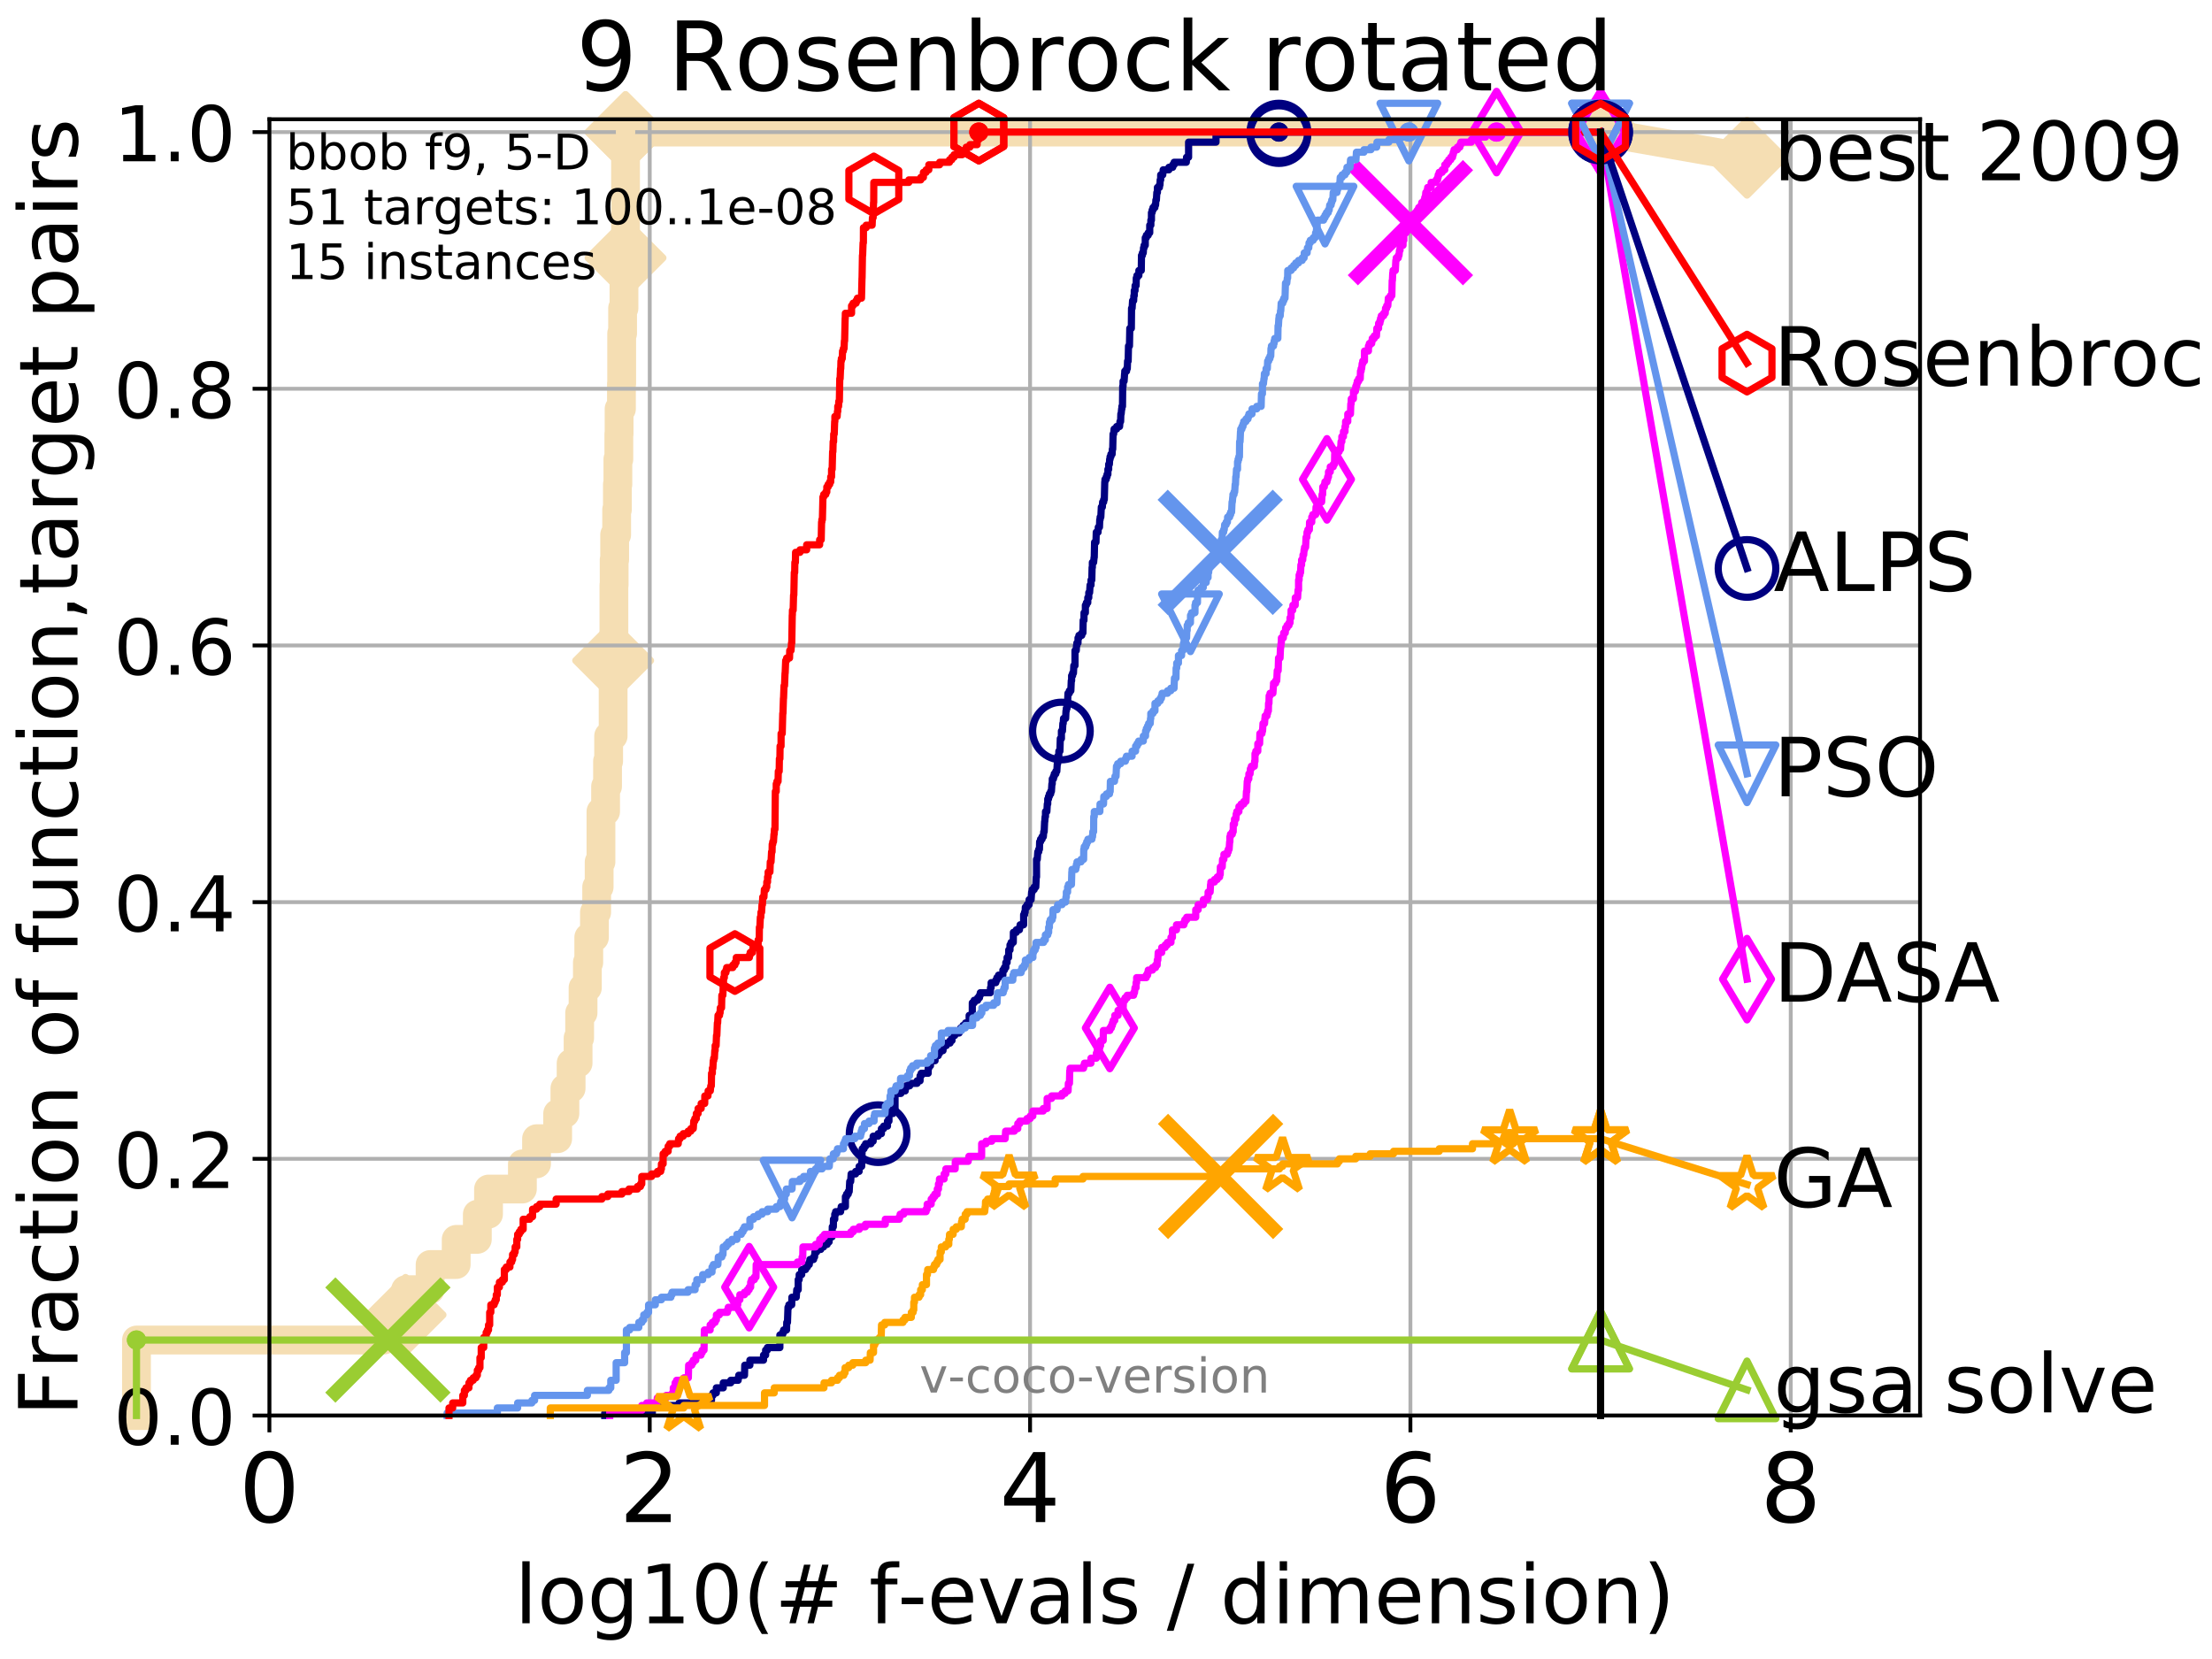 <?xml version="1.0" encoding="utf-8" standalone="no"?>
<!DOCTYPE svg PUBLIC "-//W3C//DTD SVG 1.1//EN"
  "http://www.w3.org/Graphics/SVG/1.1/DTD/svg11.dtd">
<!-- Created with matplotlib (http://matplotlib.org/) -->
<svg height="345.6pt" version="1.1" viewBox="0 0 460.8 345.6" width="460.8pt" xmlns="http://www.w3.org/2000/svg" xmlns:xlink="http://www.w3.org/1999/xlink">
 <defs>
  <style type="text/css">
*{stroke-linecap:butt;stroke-linejoin:round;}
  </style>
 </defs>
 <g id="figure_1">
  <g id="patch_1">
   <path d="M 0 345.6 
L 460.8 345.6 
L 460.8 0 
L 0 0 
z
" style="fill:#ffffff;"/>
  </g>
  <g id="axes_1">
   <g id="patch_2">
    <path d="M 56.12 294.88 
L 399.984 294.88 
L 399.984 24.84 
L 56.12 24.84 
z
" style="fill:#ffffff;"/>
   </g>
   <g id="line2d_1">
    <path d="M 28.43 294.88 
L 28.43 279.153 
L 79.971 279.153 
L 79.971 273.91 
L 84.485 273.91 
L 84.485 268.668 
L 89.599 268.668 
L 89.599 263.425 
L 95.033 263.425 
L 95.033 258.183 
L 99.437 258.183 
L 99.437 252.94 
L 101.769 252.94 
L 101.769 247.698 
L 108.825 247.698 
L 108.825 242.455 
L 111.773 242.455 
L 111.773 237.213 
L 116.172 237.213 
L 116.172 231.97 
L 117.678 231.97 
L 117.678 226.728 
L 118.974 226.728 
L 118.974 221.485 
L 120.426 221.485 
L 120.426 216.243 
L 120.751 216.243 
L 120.751 211 
L 121.46 211 
L 121.46 205.758 
L 122.361 205.758 
L 122.361 200.515 
L 122.652 200.515 
L 122.652 195.273 
L 123.834 195.273 
L 123.834 190.03 
L 124.298 190.03 
L 124.298 184.788 
L 124.814 184.788 
L 124.814 179.546 
L 125.19 179.546 
L 125.19 169.061 
L 126.156 169.061 
L 126.156 163.818 
L 126.563 163.818 
L 126.563 158.576 
L 126.791 158.576 
L 126.791 153.333 
L 127.727 153.333 
L 127.727 137.606 
L 127.887 137.606 
L 127.887 121.878 
L 127.94 121.878 
L 127.94 116.636 
L 128.045 116.636 
L 128.045 111.393 
L 128.461 111.393 
L 128.461 106.151 
L 128.615 106.151 
L 128.615 100.908 
L 128.716 100.908 
L 128.716 95.666 
L 128.917 95.666 
L 128.917 90.423 
L 128.967 90.423 
L 128.967 85.181 
L 129.459 85.181 
L 129.459 79.938 
L 129.507 79.938 
L 129.507 69.453 
L 129.699 69.453 
L 129.699 64.211 
L 129.984 64.211 
L 129.984 58.969 
L 130.124 58.969 
L 130.124 53.726 
L 130.31 53.726 
L 130.31 27.514 
L 333.43 27.514 
" style="fill:none;stroke:#f5deb3;stroke-linecap:square;stroke-width:6;"/>
   </g>
   <g id="line2d_2">
    <defs>
     <path d="M -0 7.778 
L 7.778 0 
L 0 -7.778 
L -7.778 -0 
z
" id="mc5ee41fdd9" style="stroke:#f5deb3;stroke-linejoin:miter;stroke-width:1.5;"/>
    </defs>
    <g>
     <use style="fill:#f5deb3;stroke:#f5deb3;stroke-linejoin:miter;stroke-width:1.5;" x="84.485" xlink:href="#mc5ee41fdd9" y="273.91"/>
     <use style="fill:#f5deb3;stroke:#f5deb3;stroke-linejoin:miter;stroke-width:1.5;" x="127.727" xlink:href="#mc5ee41fdd9" y="137.606"/>
     <use style="fill:#f5deb3;stroke:#f5deb3;stroke-linejoin:miter;stroke-width:1.5;" x="130.31" xlink:href="#mc5ee41fdd9" y="53.726"/>
     <use style="fill:#f5deb3;stroke:#f5deb3;stroke-linejoin:miter;stroke-width:1.5;" x="130.31" xlink:href="#mc5ee41fdd9" y="27.514"/>
     <use style="fill:#f5deb3;stroke:#f5deb3;stroke-linejoin:miter;stroke-width:1.5;" x="130.31" xlink:href="#mc5ee41fdd9" y="27.514"/>
     <use style="fill:#f5deb3;stroke:#f5deb3;stroke-linejoin:miter;stroke-width:1.5;" x="333.43" xlink:href="#mc5ee41fdd9" y="27.514"/>
    </g>
   </g>
   <g id="line2d_3">
    <path style="fill:none;stroke:#f5deb3;stroke-linecap:square;stroke-width:6;"/>
    <g/>
   </g>
   <g id="line2d_4">
    <path d="M 333.43 27.514 
L 363.934 32.861 
" style="fill:none;stroke:#f5deb3;stroke-linecap:square;stroke-width:6;"/>
    <g>
     <use style="fill:#f5deb3;stroke:#f5deb3;stroke-linejoin:miter;stroke-width:1.5;" x="333.43" xlink:href="#mc5ee41fdd9" y="27.514"/>
     <use style="fill:#f5deb3;stroke:#f5deb3;stroke-linejoin:miter;stroke-width:1.5;" x="363.934" xlink:href="#mc5ee41fdd9" y="32.861"/>
    </g>
   </g>
   <g id="matplotlib.axis_1">
    <g id="xtick_1">
     <g id="line2d_5">
      <path clip-path="url(#p435bd91795)" d="M 56.12 294.88 
L 56.12 24.84 
" style="fill:none;stroke:#b0b0b0;stroke-linecap:square;stroke-width:0.8;"/>
     </g>
     <g id="line2d_6">
      <defs>
       <path d="M 0 0 
L 0 3.5 
" id="m8450dd80f2" style="stroke:#000000;stroke-width:0.8;"/>
      </defs>
      <g>
       <use style="stroke:#000000;stroke-width:0.8;" x="56.12" xlink:href="#m8450dd80f2" y="294.88"/>
      </g>
     </g>
     <g id="text_1">
      <!-- 0 -->
      <defs>
       <path d="M 31.781 66.406 
Q 24.172 66.406 20.328 58.906 
Q 16.5 51.422 16.5 36.375 
Q 16.5 21.391 20.328 13.891 
Q 24.172 6.391 31.781 6.391 
Q 39.453 6.391 43.281 13.891 
Q 47.125 21.391 47.125 36.375 
Q 47.125 51.422 43.281 58.906 
Q 39.453 66.406 31.781 66.406 
z
M 31.781 74.219 
Q 44.047 74.219 50.516 64.516 
Q 56.984 54.828 56.984 36.375 
Q 56.984 17.969 50.516 8.266 
Q 44.047 -1.422 31.781 -1.422 
Q 19.531 -1.422 13.062 8.266 
Q 6.594 17.969 6.594 36.375 
Q 6.594 54.828 13.062 64.516 
Q 19.531 74.219 31.781 74.219 
z
" id="DejaVuSans-30"/>
      </defs>
      <g transform="translate(49.758 317.077)scale(0.2 -0.2)">
       <use xlink:href="#DejaVuSans-30"/>
      </g>
     </g>
    </g>
    <g id="xtick_2">
     <g id="line2d_7">
      <path clip-path="url(#p435bd91795)" d="M 135.351 294.88 
L 135.351 24.84 
" style="fill:none;stroke:#b0b0b0;stroke-linecap:square;stroke-width:0.8;"/>
     </g>
     <g id="line2d_8">
      <g>
       <use style="stroke:#000000;stroke-width:0.8;" x="135.351" xlink:href="#m8450dd80f2" y="294.88"/>
      </g>
     </g>
     <g id="text_2">
      <!-- 2 -->
      <defs>
       <path d="M 19.188 8.297 
L 53.609 8.297 
L 53.609 0 
L 7.328 0 
L 7.328 8.297 
Q 12.938 14.109 22.625 23.891 
Q 32.328 33.688 34.812 36.531 
Q 39.547 41.844 41.422 45.531 
Q 43.312 49.219 43.312 52.781 
Q 43.312 58.594 39.234 62.25 
Q 35.156 65.922 28.609 65.922 
Q 23.969 65.922 18.812 64.312 
Q 13.672 62.703 7.812 59.422 
L 7.812 69.391 
Q 13.766 71.781 18.938 73 
Q 24.125 74.219 28.422 74.219 
Q 39.75 74.219 46.484 68.547 
Q 53.219 62.891 53.219 53.422 
Q 53.219 48.922 51.531 44.891 
Q 49.859 40.875 45.406 35.406 
Q 44.188 33.984 37.641 27.219 
Q 31.109 20.453 19.188 8.297 
z
" id="DejaVuSans-32"/>
      </defs>
      <g transform="translate(128.989 317.077)scale(0.2 -0.2)">
       <use xlink:href="#DejaVuSans-32"/>
      </g>
     </g>
    </g>
    <g id="xtick_3">
     <g id="line2d_9">
      <path clip-path="url(#p435bd91795)" d="M 214.583 294.88 
L 214.583 24.84 
" style="fill:none;stroke:#b0b0b0;stroke-linecap:square;stroke-width:0.8;"/>
     </g>
     <g id="line2d_10">
      <g>
       <use style="stroke:#000000;stroke-width:0.8;" x="214.583" xlink:href="#m8450dd80f2" y="294.88"/>
      </g>
     </g>
     <g id="text_3">
      <!-- 4 -->
      <defs>
       <path d="M 37.797 64.312 
L 12.891 25.391 
L 37.797 25.391 
z
M 35.203 72.906 
L 47.609 72.906 
L 47.609 25.391 
L 58.016 25.391 
L 58.016 17.188 
L 47.609 17.188 
L 47.609 0 
L 37.797 0 
L 37.797 17.188 
L 4.891 17.188 
L 4.891 26.703 
z
" id="DejaVuSans-34"/>
      </defs>
      <g transform="translate(208.22 317.077)scale(0.2 -0.2)">
       <use xlink:href="#DejaVuSans-34"/>
      </g>
     </g>
    </g>
    <g id="xtick_4">
     <g id="line2d_11">
      <path clip-path="url(#p435bd91795)" d="M 293.814 294.88 
L 293.814 24.84 
" style="fill:none;stroke:#b0b0b0;stroke-linecap:square;stroke-width:0.8;"/>
     </g>
     <g id="line2d_12">
      <g>
       <use style="stroke:#000000;stroke-width:0.8;" x="293.814" xlink:href="#m8450dd80f2" y="294.88"/>
      </g>
     </g>
     <g id="text_4">
      <!-- 6 -->
      <defs>
       <path d="M 33.016 40.375 
Q 26.375 40.375 22.484 35.828 
Q 18.609 31.297 18.609 23.391 
Q 18.609 15.531 22.484 10.953 
Q 26.375 6.391 33.016 6.391 
Q 39.656 6.391 43.531 10.953 
Q 47.406 15.531 47.406 23.391 
Q 47.406 31.297 43.531 35.828 
Q 39.656 40.375 33.016 40.375 
z
M 52.594 71.297 
L 52.594 62.312 
Q 48.875 64.062 45.094 64.984 
Q 41.312 65.922 37.594 65.922 
Q 27.828 65.922 22.672 59.328 
Q 17.531 52.734 16.797 39.406 
Q 19.672 43.656 24.016 45.922 
Q 28.375 48.188 33.594 48.188 
Q 44.578 48.188 50.953 41.516 
Q 57.328 34.859 57.328 23.391 
Q 57.328 12.156 50.688 5.359 
Q 44.047 -1.422 33.016 -1.422 
Q 20.359 -1.422 13.672 8.266 
Q 6.984 17.969 6.984 36.375 
Q 6.984 53.656 15.188 63.938 
Q 23.391 74.219 37.203 74.219 
Q 40.922 74.219 44.703 73.484 
Q 48.484 72.75 52.594 71.297 
z
" id="DejaVuSans-36"/>
      </defs>
      <g transform="translate(287.452 317.077)scale(0.2 -0.2)">
       <use xlink:href="#DejaVuSans-36"/>
      </g>
     </g>
    </g>
    <g id="xtick_5">
     <g id="line2d_13">
      <path clip-path="url(#p435bd91795)" d="M 373.045 294.88 
L 373.045 24.84 
" style="fill:none;stroke:#b0b0b0;stroke-linecap:square;stroke-width:0.8;"/>
     </g>
     <g id="line2d_14">
      <g>
       <use style="stroke:#000000;stroke-width:0.8;" x="373.045" xlink:href="#m8450dd80f2" y="294.88"/>
      </g>
     </g>
     <g id="text_5">
      <!-- 8 -->
      <defs>
       <path d="M 31.781 34.625 
Q 24.75 34.625 20.719 30.859 
Q 16.703 27.094 16.703 20.516 
Q 16.703 13.922 20.719 10.156 
Q 24.75 6.391 31.781 6.391 
Q 38.812 6.391 42.859 10.172 
Q 46.922 13.969 46.922 20.516 
Q 46.922 27.094 42.891 30.859 
Q 38.875 34.625 31.781 34.625 
z
M 21.922 38.812 
Q 15.578 40.375 12.031 44.719 
Q 8.5 49.078 8.5 55.328 
Q 8.5 64.062 14.719 69.141 
Q 20.953 74.219 31.781 74.219 
Q 42.672 74.219 48.875 69.141 
Q 55.078 64.062 55.078 55.328 
Q 55.078 49.078 51.531 44.719 
Q 48 40.375 41.703 38.812 
Q 48.828 37.156 52.797 32.312 
Q 56.781 27.484 56.781 20.516 
Q 56.781 9.906 50.312 4.234 
Q 43.844 -1.422 31.781 -1.422 
Q 19.734 -1.422 13.25 4.234 
Q 6.781 9.906 6.781 20.516 
Q 6.781 27.484 10.781 32.312 
Q 14.797 37.156 21.922 38.812 
z
M 18.312 54.391 
Q 18.312 48.734 21.844 45.562 
Q 25.391 42.391 31.781 42.391 
Q 38.141 42.391 41.719 45.562 
Q 45.312 48.734 45.312 54.391 
Q 45.312 60.062 41.719 63.234 
Q 38.141 66.406 31.781 66.406 
Q 25.391 66.406 21.844 63.234 
Q 18.312 60.062 18.312 54.391 
z
" id="DejaVuSans-38"/>
      </defs>
      <g transform="translate(366.683 317.077)scale(0.2 -0.2)">
       <use xlink:href="#DejaVuSans-38"/>
      </g>
     </g>
    </g>
    <g id="text_6">
     <!-- log10(# f-evals / dimension) -->
     <defs>
      <path d="M 9.422 75.984 
L 18.406 75.984 
L 18.406 0 
L 9.422 0 
z
" id="DejaVuSans-6c"/>
      <path d="M 30.609 48.391 
Q 23.391 48.391 19.188 42.75 
Q 14.984 37.109 14.984 27.297 
Q 14.984 17.484 19.156 11.844 
Q 23.344 6.203 30.609 6.203 
Q 37.797 6.203 41.984 11.859 
Q 46.188 17.531 46.188 27.297 
Q 46.188 37.016 41.984 42.703 
Q 37.797 48.391 30.609 48.391 
z
M 30.609 56 
Q 42.328 56 49.016 48.375 
Q 55.719 40.766 55.719 27.297 
Q 55.719 13.875 49.016 6.219 
Q 42.328 -1.422 30.609 -1.422 
Q 18.844 -1.422 12.172 6.219 
Q 5.516 13.875 5.516 27.297 
Q 5.516 40.766 12.172 48.375 
Q 18.844 56 30.609 56 
z
" id="DejaVuSans-6f"/>
      <path d="M 45.406 27.984 
Q 45.406 37.75 41.375 43.109 
Q 37.359 48.484 30.078 48.484 
Q 22.859 48.484 18.828 43.109 
Q 14.797 37.75 14.797 27.984 
Q 14.797 18.266 18.828 12.891 
Q 22.859 7.516 30.078 7.516 
Q 37.359 7.516 41.375 12.891 
Q 45.406 18.266 45.406 27.984 
z
M 54.391 6.781 
Q 54.391 -7.172 48.188 -13.984 
Q 42 -20.797 29.203 -20.797 
Q 24.469 -20.797 20.266 -20.094 
Q 16.062 -19.391 12.109 -17.922 
L 12.109 -9.188 
Q 16.062 -11.328 19.922 -12.344 
Q 23.781 -13.375 27.781 -13.375 
Q 36.625 -13.375 41.016 -8.766 
Q 45.406 -4.156 45.406 5.172 
L 45.406 9.625 
Q 42.625 4.781 38.281 2.391 
Q 33.938 0 27.875 0 
Q 17.828 0 11.672 7.656 
Q 5.516 15.328 5.516 27.984 
Q 5.516 40.672 11.672 48.328 
Q 17.828 56 27.875 56 
Q 33.938 56 38.281 53.609 
Q 42.625 51.219 45.406 46.391 
L 45.406 54.688 
L 54.391 54.688 
z
" id="DejaVuSans-67"/>
      <path d="M 12.406 8.297 
L 28.516 8.297 
L 28.516 63.922 
L 10.984 60.406 
L 10.984 69.391 
L 28.422 72.906 
L 38.281 72.906 
L 38.281 8.297 
L 54.391 8.297 
L 54.391 0 
L 12.406 0 
z
" id="DejaVuSans-31"/>
      <path d="M 31 75.875 
Q 24.469 64.656 21.281 53.656 
Q 18.109 42.672 18.109 31.391 
Q 18.109 20.125 21.312 9.062 
Q 24.516 -2 31 -13.188 
L 23.188 -13.188 
Q 15.875 -1.703 12.234 9.375 
Q 8.594 20.453 8.594 31.391 
Q 8.594 42.281 12.203 53.312 
Q 15.828 64.359 23.188 75.875 
z
" id="DejaVuSans-28"/>
      <path d="M 51.125 44 
L 36.922 44 
L 32.812 27.688 
L 47.125 27.688 
z
M 43.797 71.781 
L 38.719 51.516 
L 52.984 51.516 
L 58.109 71.781 
L 65.922 71.781 
L 60.891 51.516 
L 76.125 51.516 
L 76.125 44 
L 58.984 44 
L 54.984 27.688 
L 70.516 27.688 
L 70.516 20.219 
L 53.078 20.219 
L 48 0 
L 40.188 0 
L 45.219 20.219 
L 30.906 20.219 
L 25.875 0 
L 18.016 0 
L 23.094 20.219 
L 7.719 20.219 
L 7.719 27.688 
L 24.906 27.688 
L 29 44 
L 13.281 44 
L 13.281 51.516 
L 30.906 51.516 
L 35.891 71.781 
z
" id="DejaVuSans-23"/>
      <path id="DejaVuSans-20"/>
      <path d="M 37.109 75.984 
L 37.109 68.5 
L 28.516 68.5 
Q 23.688 68.5 21.797 66.547 
Q 19.922 64.594 19.922 59.516 
L 19.922 54.688 
L 34.719 54.688 
L 34.719 47.703 
L 19.922 47.703 
L 19.922 0 
L 10.891 0 
L 10.891 47.703 
L 2.297 47.703 
L 2.297 54.688 
L 10.891 54.688 
L 10.891 58.5 
Q 10.891 67.625 15.141 71.797 
Q 19.391 75.984 28.609 75.984 
z
" id="DejaVuSans-66"/>
      <path d="M 4.891 31.391 
L 31.203 31.391 
L 31.203 23.391 
L 4.891 23.391 
z
" id="DejaVuSans-2d"/>
      <path d="M 56.203 29.594 
L 56.203 25.203 
L 14.891 25.203 
Q 15.484 15.922 20.484 11.062 
Q 25.484 6.203 34.422 6.203 
Q 39.594 6.203 44.453 7.469 
Q 49.312 8.734 54.109 11.281 
L 54.109 2.781 
Q 49.266 0.734 44.188 -0.344 
Q 39.109 -1.422 33.891 -1.422 
Q 20.797 -1.422 13.156 6.188 
Q 5.516 13.812 5.516 26.812 
Q 5.516 40.234 12.766 48.109 
Q 20.016 56 32.328 56 
Q 43.359 56 49.781 48.891 
Q 56.203 41.797 56.203 29.594 
z
M 47.219 32.234 
Q 47.125 39.594 43.094 43.984 
Q 39.062 48.391 32.422 48.391 
Q 24.906 48.391 20.391 44.141 
Q 15.875 39.891 15.188 32.172 
z
" id="DejaVuSans-65"/>
      <path d="M 2.984 54.688 
L 12.5 54.688 
L 29.594 8.797 
L 46.688 54.688 
L 56.203 54.688 
L 35.688 0 
L 23.484 0 
z
" id="DejaVuSans-76"/>
      <path d="M 34.281 27.484 
Q 23.391 27.484 19.188 25 
Q 14.984 22.516 14.984 16.5 
Q 14.984 11.719 18.141 8.906 
Q 21.297 6.109 26.703 6.109 
Q 34.188 6.109 38.703 11.406 
Q 43.219 16.703 43.219 25.484 
L 43.219 27.484 
z
M 52.203 31.203 
L 52.203 0 
L 43.219 0 
L 43.219 8.297 
Q 40.141 3.328 35.547 0.953 
Q 30.953 -1.422 24.312 -1.422 
Q 15.922 -1.422 10.953 3.297 
Q 6 8.016 6 15.922 
Q 6 25.141 12.172 29.828 
Q 18.359 34.516 30.609 34.516 
L 43.219 34.516 
L 43.219 35.406 
Q 43.219 41.609 39.141 45 
Q 35.062 48.391 27.688 48.391 
Q 23 48.391 18.547 47.266 
Q 14.109 46.141 10.016 43.891 
L 10.016 52.203 
Q 14.938 54.109 19.578 55.047 
Q 24.219 56 28.609 56 
Q 40.484 56 46.344 49.844 
Q 52.203 43.703 52.203 31.203 
z
" id="DejaVuSans-61"/>
      <path d="M 44.281 53.078 
L 44.281 44.578 
Q 40.484 46.531 36.375 47.5 
Q 32.281 48.484 27.875 48.484 
Q 21.188 48.484 17.844 46.438 
Q 14.5 44.391 14.5 40.281 
Q 14.5 37.156 16.891 35.375 
Q 19.281 33.594 26.516 31.984 
L 29.594 31.297 
Q 39.156 29.25 43.188 25.516 
Q 47.219 21.781 47.219 15.094 
Q 47.219 7.469 41.188 3.016 
Q 35.156 -1.422 24.609 -1.422 
Q 20.219 -1.422 15.453 -0.562 
Q 10.688 0.297 5.422 2 
L 5.422 11.281 
Q 10.406 8.688 15.234 7.391 
Q 20.062 6.109 24.812 6.109 
Q 31.156 6.109 34.562 8.281 
Q 37.984 10.453 37.984 14.406 
Q 37.984 18.062 35.516 20.016 
Q 33.062 21.969 24.703 23.781 
L 21.578 24.516 
Q 13.234 26.266 9.516 29.906 
Q 5.812 33.547 5.812 39.891 
Q 5.812 47.609 11.281 51.797 
Q 16.75 56 26.812 56 
Q 31.781 56 36.172 55.266 
Q 40.578 54.547 44.281 53.078 
z
" id="DejaVuSans-73"/>
      <path d="M 25.391 72.906 
L 33.688 72.906 
L 8.297 -9.281 
L 0 -9.281 
z
" id="DejaVuSans-2f"/>
      <path d="M 45.406 46.391 
L 45.406 75.984 
L 54.391 75.984 
L 54.391 0 
L 45.406 0 
L 45.406 8.203 
Q 42.578 3.328 38.25 0.953 
Q 33.938 -1.422 27.875 -1.422 
Q 17.969 -1.422 11.734 6.484 
Q 5.516 14.406 5.516 27.297 
Q 5.516 40.188 11.734 48.094 
Q 17.969 56 27.875 56 
Q 33.938 56 38.25 53.625 
Q 42.578 51.266 45.406 46.391 
z
M 14.797 27.297 
Q 14.797 17.391 18.875 11.75 
Q 22.953 6.109 30.078 6.109 
Q 37.203 6.109 41.297 11.75 
Q 45.406 17.391 45.406 27.297 
Q 45.406 37.203 41.297 42.844 
Q 37.203 48.484 30.078 48.484 
Q 22.953 48.484 18.875 42.844 
Q 14.797 37.203 14.797 27.297 
z
" id="DejaVuSans-64"/>
      <path d="M 9.422 54.688 
L 18.406 54.688 
L 18.406 0 
L 9.422 0 
z
M 9.422 75.984 
L 18.406 75.984 
L 18.406 64.594 
L 9.422 64.594 
z
" id="DejaVuSans-69"/>
      <path d="M 52 44.188 
Q 55.375 50.25 60.062 53.125 
Q 64.75 56 71.094 56 
Q 79.641 56 84.281 50.016 
Q 88.922 44.047 88.922 33.016 
L 88.922 0 
L 79.891 0 
L 79.891 32.719 
Q 79.891 40.578 77.094 44.375 
Q 74.312 48.188 68.609 48.188 
Q 61.625 48.188 57.562 43.547 
Q 53.516 38.922 53.516 30.906 
L 53.516 0 
L 44.484 0 
L 44.484 32.719 
Q 44.484 40.625 41.703 44.406 
Q 38.922 48.188 33.109 48.188 
Q 26.219 48.188 22.156 43.531 
Q 18.109 38.875 18.109 30.906 
L 18.109 0 
L 9.078 0 
L 9.078 54.688 
L 18.109 54.688 
L 18.109 46.188 
Q 21.188 51.219 25.484 53.609 
Q 29.781 56 35.688 56 
Q 41.656 56 45.828 52.969 
Q 50 49.953 52 44.188 
z
" id="DejaVuSans-6d"/>
      <path d="M 54.891 33.016 
L 54.891 0 
L 45.906 0 
L 45.906 32.719 
Q 45.906 40.484 42.875 44.328 
Q 39.844 48.188 33.797 48.188 
Q 26.516 48.188 22.312 43.547 
Q 18.109 38.922 18.109 30.906 
L 18.109 0 
L 9.078 0 
L 9.078 54.688 
L 18.109 54.688 
L 18.109 46.188 
Q 21.344 51.125 25.703 53.562 
Q 30.078 56 35.797 56 
Q 45.219 56 50.047 50.172 
Q 54.891 44.344 54.891 33.016 
z
" id="DejaVuSans-6e"/>
      <path d="M 8.016 75.875 
L 15.828 75.875 
Q 23.141 64.359 26.781 53.312 
Q 30.422 42.281 30.422 31.391 
Q 30.422 20.453 26.781 9.375 
Q 23.141 -1.703 15.828 -13.188 
L 8.016 -13.188 
Q 14.5 -2 17.703 9.062 
Q 20.906 20.125 20.906 31.391 
Q 20.906 42.672 17.703 53.656 
Q 14.5 64.656 8.016 75.875 
z
" id="DejaVuSans-29"/>
     </defs>
     <g transform="translate(107.211 338.154)scale(0.17 -0.17)">
      <use xlink:href="#DejaVuSans-6c"/>
      <use x="27.783" xlink:href="#DejaVuSans-6f"/>
      <use x="88.965" xlink:href="#DejaVuSans-67"/>
      <use x="152.441" xlink:href="#DejaVuSans-31"/>
      <use x="216.064" xlink:href="#DejaVuSans-30"/>
      <use x="279.688" xlink:href="#DejaVuSans-28"/>
      <use x="318.701" xlink:href="#DejaVuSans-23"/>
      <use x="402.49" xlink:href="#DejaVuSans-20"/>
      <use x="434.277" xlink:href="#DejaVuSans-66"/>
      <use x="469.404" xlink:href="#DejaVuSans-2d"/>
      <use x="505.488" xlink:href="#DejaVuSans-65"/>
      <use x="567.012" xlink:href="#DejaVuSans-76"/>
      <use x="626.191" xlink:href="#DejaVuSans-61"/>
      <use x="687.471" xlink:href="#DejaVuSans-6c"/>
      <use x="715.254" xlink:href="#DejaVuSans-73"/>
      <use x="767.354" xlink:href="#DejaVuSans-20"/>
      <use x="799.141" xlink:href="#DejaVuSans-2f"/>
      <use x="832.832" xlink:href="#DejaVuSans-20"/>
      <use x="864.619" xlink:href="#DejaVuSans-64"/>
      <use x="928.096" xlink:href="#DejaVuSans-69"/>
      <use x="955.879" xlink:href="#DejaVuSans-6d"/>
      <use x="1053.291" xlink:href="#DejaVuSans-65"/>
      <use x="1114.814" xlink:href="#DejaVuSans-6e"/>
      <use x="1178.193" xlink:href="#DejaVuSans-73"/>
      <use x="1230.293" xlink:href="#DejaVuSans-69"/>
      <use x="1258.076" xlink:href="#DejaVuSans-6f"/>
      <use x="1319.258" xlink:href="#DejaVuSans-6e"/>
      <use x="1382.637" xlink:href="#DejaVuSans-29"/>
     </g>
    </g>
   </g>
   <g id="matplotlib.axis_2">
    <g id="ytick_1">
     <g id="line2d_15">
      <path clip-path="url(#p435bd91795)" d="M 56.12 294.88 
L 399.984 294.88 
" style="fill:none;stroke:#b0b0b0;stroke-linecap:square;stroke-width:0.8;"/>
     </g>
     <g id="line2d_16">
      <defs>
       <path d="M 0 0 
L -3.5 0 
" id="ma648c80fcf" style="stroke:#000000;stroke-width:0.8;"/>
      </defs>
      <g>
       <use style="stroke:#000000;stroke-width:0.8;" x="56.12" xlink:href="#ma648c80fcf" y="294.88"/>
      </g>
     </g>
     <g id="text_7">
      <!-- 0.0 -->
      <defs>
       <path d="M 10.688 12.406 
L 21 12.406 
L 21 0 
L 10.688 0 
z
" id="DejaVuSans-2e"/>
      </defs>
      <g transform="translate(23.675 300.959)scale(0.16 -0.16)">
       <use xlink:href="#DejaVuSans-30"/>
       <use x="63.623" xlink:href="#DejaVuSans-2e"/>
       <use x="95.41" xlink:href="#DejaVuSans-30"/>
      </g>
     </g>
    </g>
    <g id="ytick_2">
     <g id="line2d_17">
      <path clip-path="url(#p435bd91795)" d="M 56.12 241.407 
L 399.984 241.407 
" style="fill:none;stroke:#b0b0b0;stroke-linecap:square;stroke-width:0.8;"/>
     </g>
     <g id="line2d_18">
      <g>
       <use style="stroke:#000000;stroke-width:0.8;" x="56.12" xlink:href="#ma648c80fcf" y="241.407"/>
      </g>
     </g>
     <g id="text_8">
      <!-- 0.2 -->
      <g transform="translate(23.675 247.485)scale(0.16 -0.16)">
       <use xlink:href="#DejaVuSans-30"/>
       <use x="63.623" xlink:href="#DejaVuSans-2e"/>
       <use x="95.41" xlink:href="#DejaVuSans-32"/>
      </g>
     </g>
    </g>
    <g id="ytick_3">
     <g id="line2d_19">
      <path clip-path="url(#p435bd91795)" d="M 56.12 187.933 
L 399.984 187.933 
" style="fill:none;stroke:#b0b0b0;stroke-linecap:square;stroke-width:0.8;"/>
     </g>
     <g id="line2d_20">
      <g>
       <use style="stroke:#000000;stroke-width:0.8;" x="56.12" xlink:href="#ma648c80fcf" y="187.933"/>
      </g>
     </g>
     <g id="text_9">
      <!-- 0.4 -->
      <g transform="translate(23.675 194.012)scale(0.16 -0.16)">
       <use xlink:href="#DejaVuSans-30"/>
       <use x="63.623" xlink:href="#DejaVuSans-2e"/>
       <use x="95.41" xlink:href="#DejaVuSans-34"/>
      </g>
     </g>
    </g>
    <g id="ytick_4">
     <g id="line2d_21">
      <path clip-path="url(#p435bd91795)" d="M 56.12 134.46 
L 399.984 134.46 
" style="fill:none;stroke:#b0b0b0;stroke-linecap:square;stroke-width:0.8;"/>
     </g>
     <g id="line2d_22">
      <g>
       <use style="stroke:#000000;stroke-width:0.8;" x="56.12" xlink:href="#ma648c80fcf" y="134.46"/>
      </g>
     </g>
     <g id="text_10">
      <!-- 0.6 -->
      <g transform="translate(23.675 140.539)scale(0.16 -0.16)">
       <use xlink:href="#DejaVuSans-30"/>
       <use x="63.623" xlink:href="#DejaVuSans-2e"/>
       <use x="95.41" xlink:href="#DejaVuSans-36"/>
      </g>
     </g>
    </g>
    <g id="ytick_5">
     <g id="line2d_23">
      <path clip-path="url(#p435bd91795)" d="M 56.12 80.987 
L 399.984 80.987 
" style="fill:none;stroke:#b0b0b0;stroke-linecap:square;stroke-width:0.8;"/>
     </g>
     <g id="line2d_24">
      <g>
       <use style="stroke:#000000;stroke-width:0.8;" x="56.12" xlink:href="#ma648c80fcf" y="80.987"/>
      </g>
     </g>
     <g id="text_11">
      <!-- 0.8 -->
      <g transform="translate(23.675 87.066)scale(0.16 -0.16)">
       <use xlink:href="#DejaVuSans-30"/>
       <use x="63.623" xlink:href="#DejaVuSans-2e"/>
       <use x="95.41" xlink:href="#DejaVuSans-38"/>
      </g>
     </g>
    </g>
    <g id="ytick_6">
     <g id="line2d_25">
      <path clip-path="url(#p435bd91795)" d="M 56.12 27.514 
L 399.984 27.514 
" style="fill:none;stroke:#b0b0b0;stroke-linecap:square;stroke-width:0.8;"/>
     </g>
     <g id="line2d_26">
      <g>
       <use style="stroke:#000000;stroke-width:0.8;" x="56.12" xlink:href="#ma648c80fcf" y="27.514"/>
      </g>
     </g>
     <g id="text_12">
      <!-- 1.0 -->
      <g transform="translate(23.675 33.592)scale(0.16 -0.16)">
       <use xlink:href="#DejaVuSans-31"/>
       <use x="63.623" xlink:href="#DejaVuSans-2e"/>
       <use x="95.41" xlink:href="#DejaVuSans-30"/>
      </g>
     </g>
    </g>
    <g id="text_13">
     <!-- Fraction of function,target pairs -->
     <defs>
      <path d="M 9.812 72.906 
L 51.703 72.906 
L 51.703 64.594 
L 19.672 64.594 
L 19.672 43.109 
L 48.578 43.109 
L 48.578 34.812 
L 19.672 34.812 
L 19.672 0 
L 9.812 0 
z
" id="DejaVuSans-46"/>
      <path d="M 41.109 46.297 
Q 39.594 47.172 37.812 47.578 
Q 36.031 48 33.891 48 
Q 26.266 48 22.188 43.047 
Q 18.109 38.094 18.109 28.812 
L 18.109 0 
L 9.078 0 
L 9.078 54.688 
L 18.109 54.688 
L 18.109 46.188 
Q 20.953 51.172 25.484 53.578 
Q 30.031 56 36.531 56 
Q 37.453 56 38.578 55.875 
Q 39.703 55.766 41.062 55.516 
z
" id="DejaVuSans-72"/>
      <path d="M 48.781 52.594 
L 48.781 44.188 
Q 44.969 46.297 41.141 47.344 
Q 37.312 48.391 33.406 48.391 
Q 24.656 48.391 19.812 42.844 
Q 14.984 37.312 14.984 27.297 
Q 14.984 17.281 19.812 11.734 
Q 24.656 6.203 33.406 6.203 
Q 37.312 6.203 41.141 7.25 
Q 44.969 8.297 48.781 10.406 
L 48.781 2.094 
Q 45.016 0.344 40.984 -0.531 
Q 36.969 -1.422 32.422 -1.422 
Q 20.062 -1.422 12.781 6.344 
Q 5.516 14.109 5.516 27.297 
Q 5.516 40.672 12.859 48.328 
Q 20.219 56 33.016 56 
Q 37.156 56 41.109 55.141 
Q 45.062 54.297 48.781 52.594 
z
" id="DejaVuSans-63"/>
      <path d="M 18.312 70.219 
L 18.312 54.688 
L 36.812 54.688 
L 36.812 47.703 
L 18.312 47.703 
L 18.312 18.016 
Q 18.312 11.328 20.141 9.422 
Q 21.969 7.516 27.594 7.516 
L 36.812 7.516 
L 36.812 0 
L 27.594 0 
Q 17.188 0 13.234 3.875 
Q 9.281 7.766 9.281 18.016 
L 9.281 47.703 
L 2.688 47.703 
L 2.688 54.688 
L 9.281 54.688 
L 9.281 70.219 
z
" id="DejaVuSans-74"/>
      <path d="M 8.5 21.578 
L 8.5 54.688 
L 17.484 54.688 
L 17.484 21.922 
Q 17.484 14.156 20.5 10.266 
Q 23.531 6.391 29.594 6.391 
Q 36.859 6.391 41.078 11.031 
Q 45.312 15.672 45.312 23.688 
L 45.312 54.688 
L 54.297 54.688 
L 54.297 0 
L 45.312 0 
L 45.312 8.406 
Q 42.047 3.422 37.719 1 
Q 33.406 -1.422 27.688 -1.422 
Q 18.266 -1.422 13.375 4.438 
Q 8.5 10.297 8.5 21.578 
z
M 31.109 56 
z
" id="DejaVuSans-75"/>
      <path d="M 11.719 12.406 
L 22.016 12.406 
L 22.016 4 
L 14.016 -11.625 
L 7.719 -11.625 
L 11.719 4 
z
" id="DejaVuSans-2c"/>
      <path d="M 18.109 8.203 
L 18.109 -20.797 
L 9.078 -20.797 
L 9.078 54.688 
L 18.109 54.688 
L 18.109 46.391 
Q 20.953 51.266 25.266 53.625 
Q 29.594 56 35.594 56 
Q 45.562 56 51.781 48.094 
Q 58.016 40.188 58.016 27.297 
Q 58.016 14.406 51.781 6.484 
Q 45.562 -1.422 35.594 -1.422 
Q 29.594 -1.422 25.266 0.953 
Q 20.953 3.328 18.109 8.203 
z
M 48.688 27.297 
Q 48.688 37.203 44.609 42.844 
Q 40.531 48.484 33.406 48.484 
Q 26.266 48.484 22.188 42.844 
Q 18.109 37.203 18.109 27.297 
Q 18.109 17.391 22.188 11.75 
Q 26.266 6.109 33.406 6.109 
Q 40.531 6.109 44.609 11.75 
Q 48.688 17.391 48.688 27.297 
z
" id="DejaVuSans-70"/>
     </defs>
     <g transform="translate(16.14 294.999)rotate(-90)scale(0.17 -0.17)">
      <use xlink:href="#DejaVuSans-46"/>
      <use x="57.41" xlink:href="#DejaVuSans-72"/>
      <use x="98.523" xlink:href="#DejaVuSans-61"/>
      <use x="159.803" xlink:href="#DejaVuSans-63"/>
      <use x="214.783" xlink:href="#DejaVuSans-74"/>
      <use x="253.992" xlink:href="#DejaVuSans-69"/>
      <use x="281.775" xlink:href="#DejaVuSans-6f"/>
      <use x="342.957" xlink:href="#DejaVuSans-6e"/>
      <use x="406.336" xlink:href="#DejaVuSans-20"/>
      <use x="438.123" xlink:href="#DejaVuSans-6f"/>
      <use x="499.305" xlink:href="#DejaVuSans-66"/>
      <use x="534.51" xlink:href="#DejaVuSans-20"/>
      <use x="566.297" xlink:href="#DejaVuSans-66"/>
      <use x="601.502" xlink:href="#DejaVuSans-75"/>
      <use x="664.881" xlink:href="#DejaVuSans-6e"/>
      <use x="728.26" xlink:href="#DejaVuSans-63"/>
      <use x="783.24" xlink:href="#DejaVuSans-74"/>
      <use x="822.449" xlink:href="#DejaVuSans-69"/>
      <use x="850.232" xlink:href="#DejaVuSans-6f"/>
      <use x="911.414" xlink:href="#DejaVuSans-6e"/>
      <use x="974.793" xlink:href="#DejaVuSans-2c"/>
      <use x="1006.58" xlink:href="#DejaVuSans-74"/>
      <use x="1045.789" xlink:href="#DejaVuSans-61"/>
      <use x="1107.068" xlink:href="#DejaVuSans-72"/>
      <use x="1148.166" xlink:href="#DejaVuSans-67"/>
      <use x="1211.643" xlink:href="#DejaVuSans-65"/>
      <use x="1273.166" xlink:href="#DejaVuSans-74"/>
      <use x="1312.375" xlink:href="#DejaVuSans-20"/>
      <use x="1344.162" xlink:href="#DejaVuSans-70"/>
      <use x="1407.639" xlink:href="#DejaVuSans-61"/>
      <use x="1468.918" xlink:href="#DejaVuSans-69"/>
      <use x="1496.701" xlink:href="#DejaVuSans-72"/>
      <use x="1537.814" xlink:href="#DejaVuSans-73"/>
     </g>
    </g>
   </g>
   <g id="line2d_27">
    <defs>
     <path d="M 0 1.5 
C 0.398 1.5 0.779 1.342 1.061 1.061 
C 1.342 0.779 1.5 0.398 1.5 0 
C 1.5 -0.398 1.342 -0.779 1.061 -1.061 
C 0.779 -1.342 0.398 -1.5 0 -1.5 
C -0.398 -1.5 -0.779 -1.342 -1.061 -1.061 
C -1.342 -0.779 -1.5 -0.398 -1.5 0 
C -1.5 0.398 -1.342 0.779 -1.061 1.061 
C -0.779 1.342 -0.398 1.5 0 1.5 
z
" id="m6a5e01e9fc" style="stroke:#f5deb3;"/>
    </defs>
    <g>
     <use style="fill:#f5deb3;stroke:#f5deb3;" x="130.31" xlink:href="#m6a5e01e9fc" y="27.514"/>
     <use style="fill:#f5deb3;stroke:#f5deb3;" x="130.31" xlink:href="#m6a5e01e9fc" y="27.514"/>
    </g>
   </g>
   <g id="line2d_28">
    <defs>
     <path d="M 0 1.5 
C 0.398 1.5 0.779 1.342 1.061 1.061 
C 1.342 0.779 1.5 0.398 1.5 0 
C 1.5 -0.398 1.342 -0.779 1.061 -1.061 
C 0.779 -1.342 0.398 -1.5 0 -1.5 
C -0.398 -1.5 -0.779 -1.342 -1.061 -1.061 
C -1.342 -0.779 -1.5 -0.398 -1.5 0 
C -1.5 0.398 -1.342 0.779 -1.061 1.061 
C -0.779 1.342 -0.398 1.5 0 1.5 
z
" id="m235d34e8c9" style="stroke:#000080;"/>
    </defs>
    <g>
     <use style="fill:#000080;stroke:#000080;" x="266.419" xlink:href="#m235d34e8c9" y="27.514"/>
     <use style="fill:#000080;stroke:#000080;" x="266.419" xlink:href="#m235d34e8c9" y="27.514"/>
    </g>
   </g>
   <g id="line2d_29">
    <path d="M 125.979 294.88 
L 125.979 294.356 
L 135.893 294.356 
L 135.893 292.783 
L 141.457 292.783 
L 141.457 292.259 
L 147.935 292.259 
L 147.935 291.735 
L 148.214 291.735 
L 148.214 290.686 
L 148.537 290.686 
L 148.537 290.162 
L 149.227 290.162 
L 149.227 289.113 
L 150.67 289.113 
L 150.67 288.065 
L 152.235 288.065 
L 152.235 287.541 
L 153.776 287.541 
L 153.776 287.016 
L 153.894 287.016 
L 153.894 286.492 
L 155.092 286.492 
L 155.147 284.395 
L 156.213 284.395 
L 156.213 283.347 
L 159.055 283.347 
L 159.055 282.298 
L 159.492 282.298 
L 159.492 281.25 
L 159.861 281.25 
L 159.861 280.725 
L 162.461 280.725 
L 162.461 278.104 
L 163.014 278.104 
L 163.014 277.58 
L 163.24 277.58 
L 163.24 277.056 
L 163.855 277.056 
L 163.894 275.483 
L 164.044 275.483 
L 164.154 272.337 
L 164.34 272.337 
L 164.34 271.813 
L 164.93 271.813 
L 164.967 270.24 
L 165.872 270.24 
L 165.982 268.668 
L 166.281 268.668 
L 166.281 266.571 
L 166.485 266.571 
L 166.485 265.522 
L 167.012 265.522 
L 167.012 264.474 
L 167.813 264.474 
L 167.813 263.949 
L 168.189 263.949 
L 168.189 263.425 
L 168.588 263.425 
L 168.588 262.901 
L 168.712 262.901 
L 168.712 262.377 
L 169.482 262.377 
L 169.482 261.852 
L 169.689 261.852 
L 169.759 260.804 
L 170.127 260.804 
L 170.127 260.28 
L 170.977 260.28 
L 170.977 259.755 
L 171.574 259.755 
L 171.574 259.231 
L 172.312 259.231 
L 172.312 258.707 
L 172.721 258.707 
L 172.721 257.658 
L 173.341 257.658 
L 173.382 255.561 
L 173.6 255.561 
L 173.626 253.989 
L 173.895 253.989 
L 173.895 252.94 
L 174.077 252.94 
L 174.077 252.416 
L 175.114 252.416 
L 175.114 251.892 
L 175.237 251.892 
L 175.237 251.367 
L 176.115 251.367 
L 176.115 249.27 
L 176.361 249.27 
L 176.361 248.746 
L 176.704 248.746 
L 176.704 248.222 
L 176.901 248.222 
L 177.012 246.125 
L 177.212 246.125 
L 177.309 244.552 
L 178.247 244.552 
L 178.247 244.028 
L 178.971 244.028 
L 178.971 242.979 
L 179.502 242.979 
L 179.589 239.834 
L 179.618 239.834 
L 179.618 239.31 
L 179.992 239.31 
L 179.992 238.785 
L 180.318 238.785 
L 180.318 238.261 
L 181.433 238.261 
L 181.433 237.737 
L 181.892 237.737 
L 181.892 236.689 
L 182.926 236.689 
L 182.926 236.164 
L 183.612 236.164 
L 183.612 235.116 
L 184.084 235.116 
L 184.084 234.592 
L 184.878 234.592 
L 184.878 233.543 
L 185.188 233.543 
L 185.188 231.97 
L 186.039 231.97 
L 186.039 230.922 
L 186.452 230.922 
L 186.452 227.776 
L 187.684 227.776 
L 187.684 227.252 
L 188.581 227.252 
L 188.581 226.728 
L 188.708 226.728 
L 188.708 226.204 
L 189.505 226.204 
L 189.505 225.679 
L 191.052 225.679 
L 191.052 225.155 
L 191.667 225.155 
L 191.667 224.107 
L 191.902 224.107 
L 191.902 223.582 
L 193.353 223.582 
L 193.353 222.534 
L 193.487 222.534 
L 193.487 222.01 
L 193.835 222.01 
L 193.835 220.961 
L 194.793 220.961 
L 194.797 219.913 
L 195.452 219.913 
L 195.452 219.388 
L 195.74 219.388 
L 195.74 218.864 
L 196.444 218.864 
L 196.508 217.816 
L 197.137 217.816 
L 197.137 217.291 
L 197.912 217.291 
L 197.912 216.767 
L 198.319 216.767 
L 198.319 215.719 
L 198.888 215.719 
L 198.888 215.194 
L 199.81 215.194 
L 199.81 214.67 
L 200.125 214.67 
L 200.125 214.146 
L 200.616 214.146 
L 200.616 213.622 
L 201.137 213.622 
L 201.137 213.097 
L 201.893 213.097 
L 201.893 211.525 
L 202.541 211.525 
L 202.55 208.903 
L 202.938 208.903 
L 202.938 208.379 
L 203.666 208.379 
L 203.666 207.855 
L 204.044 207.855 
L 204.044 207.331 
L 204.216 207.331 
L 204.216 206.806 
L 206.309 206.806 
L 206.339 205.758 
L 206.47 205.758 
L 206.47 204.709 
L 207.446 204.709 
L 207.446 204.185 
L 207.676 204.185 
L 207.676 203.661 
L 208.017 203.661 
L 208.017 203.137 
L 208.916 203.137 
L 208.916 202.088 
L 209.232 202.088 
L 209.232 201.564 
L 209.53 201.564 
L 209.53 200.515 
L 209.796 200.515 
L 209.796 199.467 
L 210.105 199.467 
L 210.138 197.894 
L 210.401 197.894 
L 210.401 196.846 
L 210.63 196.846 
L 210.63 196.321 
L 211.083 196.321 
L 211.107 194.224 
L 211.714 194.224 
L 211.714 193.7 
L 212.369 193.7 
L 212.369 193.176 
L 212.507 193.176 
L 212.507 192.652 
L 213.238 192.652 
L 213.242 190.555 
L 213.433 190.555 
L 213.433 190.03 
L 213.554 190.03 
L 213.596 188.982 
L 213.957 188.982 
L 213.957 188.458 
L 214.383 188.458 
L 214.383 187.409 
L 214.8 187.409 
L 214.905 185.836 
L 215.024 185.836 
L 215.024 185.312 
L 215.435 185.312 
L 215.435 184.788 
L 215.771 184.788 
L 215.873 182.691 
L 215.929 182.691 
L 215.929 179.021 
L 216.085 179.021 
L 216.191 177.449 
L 216.387 177.449 
L 216.387 176.924 
L 216.534 176.924 
L 216.575 175.352 
L 216.764 175.352 
L 216.764 174.827 
L 217.078 174.827 
L 217.078 174.303 
L 217.346 174.303 
L 217.429 173.255 
L 217.52 173.255 
L 217.613 171.158 
L 217.641 171.158 
L 217.722 170.109 
L 217.793 170.109 
L 217.793 169.061 
L 218.084 169.061 
L 218.172 167.488 
L 218.26 167.488 
L 218.262 166.439 
L 218.423 166.439 
L 218.423 165.915 
L 218.596 165.915 
L 218.596 165.391 
L 218.874 165.391 
L 218.874 164.867 
L 219.032 164.867 
L 219.129 163.294 
L 219.2 163.294 
L 219.212 162.245 
L 219.458 162.245 
L 219.458 161.721 
L 219.624 161.721 
L 219.624 161.197 
L 219.946 161.197 
L 219.946 160.673 
L 220.154 160.673 
L 220.25 159.1 
L 220.33 159.1 
L 220.335 157.527 
L 220.562 157.527 
L 220.581 156.479 
L 220.802 156.479 
L 220.878 153.857 
L 221.113 153.857 
L 221.113 152.285 
L 221.327 152.285 
L 221.412 150.712 
L 221.482 150.712 
L 221.553 149.663 
L 221.992 149.663 
L 222.064 148.091 
L 222.129 148.091 
L 222.129 147.566 
L 222.283 147.566 
L 222.283 145.994 
L 222.41 145.994 
L 222.479 144.421 
L 222.766 144.421 
L 222.766 143.897 
L 223.078 143.897 
L 223.166 141.8 
L 223.236 141.8 
L 223.236 140.751 
L 223.439 140.751 
L 223.439 140.227 
L 223.617 140.227 
L 223.695 138.654 
L 223.942 138.654 
L 223.944 135.509 
L 224.208 135.509 
L 224.258 134.46 
L 224.333 134.46 
L 224.333 133.936 
L 224.57 133.936 
L 224.57 132.887 
L 224.762 132.887 
L 224.762 132.363 
L 225.349 132.363 
L 225.349 131.839 
L 225.592 131.839 
L 225.647 129.218 
L 225.81 129.218 
L 225.824 127.645 
L 226.103 127.645 
L 226.103 126.072 
L 226.319 126.072 
L 226.319 125.548 
L 226.603 125.548 
L 226.606 124.499 
L 226.811 124.499 
L 226.812 123.451 
L 226.985 123.451 
L 227.083 121.878 
L 227.282 121.878 
L 227.282 120.83 
L 227.441 120.83 
L 227.503 118.209 
L 227.559 118.209 
L 227.559 117.16 
L 227.82 117.16 
L 227.919 116.112 
L 227.951 116.112 
L 228.021 112.966 
L 228.31 112.966 
L 228.373 110.869 
L 228.742 110.869 
L 228.795 109.821 
L 229.039 109.821 
L 229.096 108.248 
L 229.176 108.248 
L 229.176 107.724 
L 229.323 107.724 
L 229.425 105.627 
L 229.642 105.627 
L 229.697 104.578 
L 229.915 104.578 
L 229.915 104.054 
L 230.049 104.054 
L 230.143 100.384 
L 230.187 100.384 
L 230.187 99.86 
L 230.449 99.86 
L 230.449 99.336 
L 230.618 99.336 
L 230.618 98.811 
L 230.796 98.811 
L 230.797 97.763 
L 230.956 97.763 
L 230.956 96.714 
L 231.104 96.714 
L 231.161 95.666 
L 231.247 95.666 
L 231.247 95.142 
L 231.422 95.142 
L 231.422 94.617 
L 231.674 94.617 
L 231.72 93.569 
L 231.798 93.569 
L 231.873 90.423 
L 231.992 90.423 
L 232.088 89.375 
L 232.616 89.375 
L 232.616 88.851 
L 233.228 88.851 
L 233.31 87.802 
L 233.445 87.802 
L 233.49 86.229 
L 233.559 86.229 
L 233.659 85.181 
L 233.708 85.181 
L 233.708 84.657 
L 233.834 84.657 
L 233.88 80.463 
L 233.957 80.463 
L 233.957 79.414 
L 234.17 79.414 
L 234.274 77.841 
L 234.31 77.841 
L 234.31 77.317 
L 234.683 77.317 
L 234.683 76.793 
L 234.833 76.793 
L 234.893 75.22 
L 235.016 75.22 
L 235.088 72.075 
L 235.287 72.075 
L 235.356 68.405 
L 235.679 68.405 
L 235.723 64.211 
L 235.838 64.211 
L 235.936 62.638 
L 236.161 62.638 
L 236.201 61.59 
L 236.287 61.59 
L 236.287 60.541 
L 236.447 60.541 
L 236.462 59.493 
L 236.677 59.493 
L 236.708 57.92 
L 236.841 57.92 
L 236.841 57.396 
L 237.247 57.396 
L 237.247 56.347 
L 237.748 56.347 
L 237.793 53.202 
L 237.979 53.202 
L 237.979 52.678 
L 238.163 52.678 
L 238.219 51.629 
L 238.337 51.629 
L 238.337 51.105 
L 238.578 51.105 
L 238.578 49.532 
L 238.804 49.532 
L 238.804 49.008 
L 239.193 49.008 
L 239.193 48.484 
L 239.51 48.484 
L 239.51 46.911 
L 239.743 46.911 
L 239.743 45.862 
L 239.866 45.862 
L 239.869 44.29 
L 240.009 44.29 
L 240.009 43.765 
L 240.19 43.765 
L 240.19 43.241 
L 240.581 43.241 
L 240.581 42.717 
L 240.73 42.717 
L 240.792 41.668 
L 240.896 41.668 
L 240.99 40.096 
L 241.112 40.096 
L 241.112 39.047 
L 241.532 39.047 
L 241.532 38.523 
L 241.643 38.523 
L 241.686 37.474 
L 241.792 37.474 
L 241.792 36.426 
L 242.226 36.426 
L 242.311 35.377 
L 243.504 35.377 
L 243.504 34.853 
L 244.294 34.853 
L 244.294 34.329 
L 244.594 34.329 
L 244.594 33.805 
L 247.133 33.805 
L 247.175 32.756 
L 247.605 32.756 
L 247.605 29.611 
L 253.317 29.611 
L 253.317 28.038 
L 266.419 28.038 
L 266.419 27.514 
L 333.43 27.514 
L 333.43 27.514 
" style="fill:none;stroke:#000080;stroke-linecap:square;stroke-width:1.5;"/>
   </g>
   <g id="line2d_30">
    <defs>
     <path d="M 0 6 
C 1.591 6 3.117 5.368 4.243 4.243 
C 5.368 3.117 6 1.591 6 0 
C 6 -1.591 5.368 -3.117 4.243 -4.243 
C 3.117 -5.368 1.591 -6 0 -6 
C -1.591 -6 -3.117 -5.368 -4.243 -4.243 
C -5.368 -3.117 -6 -1.591 -6 0 
C -6 1.591 -5.368 3.117 -4.243 4.243 
C -3.117 5.368 -1.591 6 0 6 
z
" id="mdff2811fad" style="stroke:#000080;stroke-width:1.5;"/>
    </defs>
    <g>
     <use style="fill-opacity:0;stroke:#000080;stroke-width:1.5;" x="182.926" xlink:href="#mdff2811fad" y="236.164"/>
     <use style="fill-opacity:0;stroke:#000080;stroke-width:1.5;" x="221.113" xlink:href="#mdff2811fad" y="152.285"/>
     <use style="fill-opacity:0;stroke:#000080;stroke-width:1.5;" x="266.419" xlink:href="#mdff2811fad" y="28.038"/>
     <use style="fill-opacity:0;stroke:#000080;stroke-width:1.5;" x="266.419" xlink:href="#mdff2811fad" y="27.514"/>
     <use style="fill-opacity:0;stroke:#000080;stroke-width:1.5;" x="333.43" xlink:href="#mdff2811fad" y="27.514"/>
    </g>
   </g>
   <g id="line2d_31">
    <path style="fill:none;stroke:#000080;stroke-linecap:square;stroke-width:1.5;"/>
    <g/>
   </g>
   <g id="line2d_32">
    <defs>
     <path d="M 0 1.5 
C 0.398 1.5 0.779 1.342 1.061 1.061 
C 1.342 0.779 1.5 0.398 1.5 0 
C 1.5 -0.398 1.342 -0.779 1.061 -1.061 
C 0.779 -1.342 0.398 -1.5 0 -1.5 
C -0.398 -1.5 -0.779 -1.342 -1.061 -1.061 
C -1.342 -0.779 -1.5 -0.398 -1.5 0 
C -1.5 0.398 -1.342 0.779 -1.061 1.061 
C -0.779 1.342 -0.398 1.5 0 1.5 
z
" id="m0f39899b64" style="stroke:#ff00ff;"/>
    </defs>
    <g>
     <use style="fill:#ff00ff;stroke:#ff00ff;" x="311.762" xlink:href="#m0f39899b64" y="27.514"/>
     <use style="fill:#ff00ff;stroke:#ff00ff;" x="311.762" xlink:href="#m0f39899b64" y="27.514"/>
    </g>
   </g>
   <g id="line2d_33">
    <path d="M 127.015 294.88 
L 127.015 293.832 
L 133.691 293.832 
L 133.691 292.783 
L 134.721 292.783 
L 134.721 292.259 
L 136.834 292.259 
L 136.928 291.21 
L 138.773 291.21 
L 138.773 290.686 
L 140.076 290.686 
L 140.076 290.162 
L 140.258 290.162 
L 140.258 289.113 
L 140.616 289.113 
L 140.642 288.065 
L 140.943 288.065 
L 140.943 287.541 
L 142.487 287.541 
L 142.487 287.016 
L 143.395 287.016 
L 143.459 284.395 
L 144.112 284.395 
L 144.112 283.871 
L 144.42 283.871 
L 144.42 283.347 
L 144.94 283.347 
L 144.999 282.298 
L 146.028 282.298 
L 146.028 281.774 
L 146.285 281.774 
L 146.285 281.25 
L 146.664 281.25 
L 146.735 277.056 
L 147.935 277.056 
L 147.935 276.007 
L 148.376 276.007 
L 148.376 275.483 
L 148.963 275.483 
L 148.963 274.959 
L 149.242 274.959 
L 149.242 273.91 
L 149.86 273.91 
L 149.86 273.386 
L 151.537 273.386 
L 151.537 272.862 
L 151.711 272.862 
L 151.711 272.337 
L 152.905 272.337 
L 152.905 271.813 
L 153.681 271.813 
L 153.705 270.765 
L 154.126 270.765 
L 154.126 269.716 
L 155.081 269.716 
L 155.081 269.192 
L 155.704 269.192 
L 155.704 268.668 
L 156.069 268.668 
L 156.069 268.143 
L 156.376 268.143 
L 156.376 267.095 
L 156.557 267.095 
L 156.557 266.571 
L 157.149 266.571 
L 157.149 266.046 
L 157.485 266.046 
L 157.532 263.425 
L 166.121 263.425 
L 166.121 262.901 
L 167.045 262.901 
L 167.094 261.852 
L 167.224 261.852 
L 167.267 259.755 
L 169.893 259.755 
L 169.893 259.231 
L 170.657 259.231 
L 170.767 258.183 
L 171.273 258.183 
L 171.273 257.658 
L 171.757 257.658 
L 171.757 257.134 
L 177.248 257.134 
L 177.248 256.61 
L 177.745 256.61 
L 177.745 256.086 
L 179.011 256.086 
L 179.011 255.561 
L 180.275 255.561 
L 180.275 255.037 
L 184.427 255.037 
L 184.427 253.989 
L 187.344 253.989 
L 187.344 253.464 
L 187.519 253.464 
L 187.519 252.94 
L 188.266 252.94 
L 188.266 252.416 
L 192.927 252.416 
L 192.927 251.892 
L 193.149 251.892 
L 193.149 250.843 
L 193.981 250.843 
L 193.981 249.795 
L 194.364 249.795 
L 194.364 249.27 
L 194.735 249.27 
L 194.735 248.746 
L 195.251 248.746 
L 195.251 247.698 
L 195.496 247.698 
L 195.496 246.649 
L 195.703 246.649 
L 195.703 245.601 
L 196.678 245.601 
L 196.678 244.552 
L 197.043 244.552 
L 197.043 243.504 
L 198.979 243.504 
L 199.002 241.931 
L 201.697 241.931 
L 201.697 241.407 
L 201.84 241.407 
L 201.84 240.882 
L 204.491 240.882 
L 204.498 238.261 
L 205.401 238.261 
L 205.401 237.737 
L 206.604 237.737 
L 206.604 237.213 
L 209.396 237.213 
L 209.489 235.64 
L 211.313 235.64 
L 211.313 235.116 
L 212.023 235.116 
L 212.023 234.067 
L 212.437 234.067 
L 212.437 233.543 
L 213.935 233.543 
L 213.935 233.019 
L 214.612 233.019 
L 214.612 232.495 
L 215.157 232.495 
L 215.157 231.446 
L 217.323 231.446 
L 217.323 230.922 
L 218.137 230.922 
L 218.137 228.825 
L 219.067 228.825 
L 219.067 228.301 
L 221.226 228.301 
L 221.226 227.776 
L 221.887 227.776 
L 221.887 227.252 
L 222.505 227.252 
L 222.554 225.679 
L 222.785 225.679 
L 222.847 223.058 
L 222.915 223.058 
L 222.915 222.534 
L 225.727 222.534 
L 225.727 222.01 
L 225.904 222.01 
L 225.904 221.485 
L 227.267 221.485 
L 227.267 220.437 
L 228.395 220.437 
L 228.395 219.388 
L 228.575 219.388 
L 228.575 218.864 
L 228.718 218.864 
L 228.718 218.34 
L 229.092 218.34 
L 229.092 217.816 
L 229.278 217.816 
L 229.278 216.767 
L 229.814 216.767 
L 229.847 214.67 
L 231.202 214.67 
L 231.202 214.146 
L 231.52 214.146 
L 231.52 213.622 
L 231.724 213.622 
L 231.724 213.097 
L 231.891 213.097 
L 231.891 212.573 
L 232.23 212.573 
L 232.23 211.525 
L 232.909 211.525 
L 232.909 210.476 
L 233.846 210.476 
L 233.846 209.952 
L 233.975 209.952 
L 234.047 208.379 
L 234.37 208.379 
L 234.37 207.855 
L 234.821 207.855 
L 234.821 207.331 
L 236.156 207.331 
L 236.156 206.806 
L 236.335 206.806 
L 236.441 205.758 
L 236.666 205.758 
L 236.666 204.709 
L 236.784 204.709 
L 236.784 203.661 
L 238.779 203.661 
L 238.779 203.137 
L 239.07 203.137 
L 239.07 202.612 
L 239.2 202.612 
L 239.2 202.088 
L 240.091 202.088 
L 240.091 201.564 
L 240.724 201.564 
L 240.724 201.04 
L 241.061 201.04 
L 241.081 199.991 
L 241.193 199.991 
L 241.274 198.418 
L 242.012 198.418 
L 242.012 197.37 
L 242.729 197.37 
L 242.729 196.846 
L 243.183 196.846 
L 243.183 196.321 
L 243.937 196.321 
L 243.937 195.273 
L 244.238 195.273 
L 244.238 193.7 
L 245.086 193.7 
L 245.086 192.652 
L 246.632 192.652 
L 246.632 192.127 
L 246.818 192.127 
L 246.818 191.603 
L 247.206 191.603 
L 247.206 191.079 
L 249.094 191.079 
L 249.094 189.506 
L 249.599 189.506 
L 249.599 188.458 
L 250.68 188.458 
L 250.68 187.409 
L 251.508 187.409 
L 251.508 186.885 
L 251.668 186.885 
L 251.668 185.836 
L 252.093 185.836 
L 252.183 184.264 
L 252.243 184.264 
L 252.243 183.739 
L 253.004 183.739 
L 253.004 183.215 
L 253.57 183.215 
L 253.57 182.691 
L 254.068 182.691 
L 254.068 182.167 
L 254.198 182.167 
L 254.223 180.594 
L 254.613 180.594 
L 254.677 179.021 
L 254.958 179.021 
L 254.963 177.973 
L 255.666 177.973 
L 255.666 177.449 
L 255.87 177.449 
L 255.87 176.924 
L 256.051 176.924 
L 256.157 175.352 
L 256.207 175.352 
L 256.207 174.303 
L 256.325 174.303 
L 256.325 173.779 
L 256.719 173.779 
L 256.719 173.255 
L 256.899 173.255 
L 256.91 171.682 
L 257.168 171.682 
L 257.168 170.633 
L 257.46 170.633 
L 257.514 169.585 
L 257.646 169.585 
L 257.646 169.061 
L 258.091 169.061 
L 258.091 168.012 
L 258.546 168.012 
L 258.546 167.488 
L 259.108 167.488 
L 259.108 166.964 
L 259.556 166.964 
L 259.657 164.867 
L 259.729 164.867 
L 259.823 162.77 
L 259.916 162.77 
L 259.916 162.245 
L 260.149 162.245 
L 260.166 161.197 
L 260.414 161.197 
L 260.475 160.148 
L 260.676 160.148 
L 260.676 159.624 
L 261.303 159.624 
L 261.346 158.576 
L 261.437 158.576 
L 261.437 157.003 
L 261.609 157.003 
L 261.609 156.479 
L 262.024 156.479 
L 262.024 154.906 
L 262.404 154.906 
L 262.458 152.809 
L 262.896 152.809 
L 262.896 152.285 
L 263.016 152.285 
L 263.104 150.712 
L 263.43 150.712 
L 263.497 149.663 
L 263.547 149.663 
L 263.547 149.139 
L 263.933 149.139 
L 263.933 148.615 
L 264.064 148.615 
L 264.064 148.091 
L 264.227 148.091 
L 264.259 146.518 
L 264.349 146.518 
L 264.385 144.945 
L 264.57 144.945 
L 264.57 144.421 
L 265.17 144.421 
L 265.278 142.848 
L 265.296 142.848 
L 265.296 142.324 
L 265.737 142.324 
L 265.737 141.8 
L 265.97 141.8 
L 266.073 139.703 
L 266.266 139.703 
L 266.342 137.081 
L 266.656 137.081 
L 266.75 134.984 
L 266.783 134.984 
L 266.884 133.936 
L 266.928 133.936 
L 266.937 132.887 
L 267.342 132.887 
L 267.409 131.839 
L 267.743 131.839 
L 267.824 130.79 
L 268.127 130.79 
L 268.127 130.266 
L 268.523 130.266 
L 268.523 129.742 
L 268.74 129.742 
L 268.74 128.693 
L 268.931 128.693 
L 268.958 127.121 
L 269.292 127.121 
L 269.333 126.072 
L 269.817 126.072 
L 269.833 124.499 
L 270.318 124.499 
L 270.406 122.927 
L 270.514 122.927 
L 270.517 120.83 
L 270.63 120.83 
L 270.63 119.781 
L 270.798 119.781 
L 270.798 119.257 
L 270.935 119.257 
L 270.998 117.684 
L 271.144 117.684 
L 271.144 116.636 
L 271.383 116.636 
L 271.439 115.587 
L 271.585 115.587 
L 271.661 114.539 
L 271.753 114.539 
L 271.753 114.015 
L 271.981 114.015 
L 272.076 111.918 
L 272.244 111.918 
L 272.276 110.869 
L 272.451 110.869 
L 272.451 110.345 
L 272.764 110.345 
L 272.802 108.772 
L 273.262 108.772 
L 273.262 107.724 
L 273.478 107.724 
L 273.478 107.199 
L 274.079 107.199 
L 274.155 105.627 
L 274.496 105.627 
L 274.496 105.102 
L 274.734 105.102 
L 274.734 104.578 
L 275.319 104.578 
L 275.407 103.005 
L 275.532 103.005 
L 275.559 101.433 
L 275.877 101.433 
L 275.877 100.908 
L 276.003 100.908 
L 276.003 100.384 
L 276.431 100.384 
L 276.431 99.86 
L 276.576 99.86 
L 276.576 99.336 
L 276.749 99.336 
L 276.749 98.287 
L 277.118 98.287 
L 277.118 97.239 
L 277.738 97.239 
L 277.738 96.714 
L 278.001 96.714 
L 278.04 94.617 
L 278.291 94.617 
L 278.291 94.093 
L 278.968 94.093 
L 278.968 93.569 
L 279.269 93.569 
L 279.367 91.996 
L 279.529 91.996 
L 279.529 90.948 
L 279.865 90.948 
L 279.865 89.899 
L 280.191 89.899 
L 280.191 88.851 
L 280.307 88.851 
L 280.307 87.802 
L 280.767 87.802 
L 280.767 86.229 
L 281.327 86.229 
L 281.396 84.132 
L 281.465 84.132 
L 281.491 83.084 
L 281.94 83.084 
L 281.949 81.511 
L 282.357 81.511 
L 282.436 80.463 
L 282.622 80.463 
L 282.622 79.938 
L 282.744 79.938 
L 282.744 79.414 
L 283.036 79.414 
L 283.036 78.89 
L 283.365 78.89 
L 283.412 77.317 
L 283.545 77.317 
L 283.545 76.793 
L 283.658 76.793 
L 283.763 75.744 
L 283.88 75.744 
L 283.88 75.22 
L 284.242 75.22 
L 284.249 73.123 
L 285.072 73.123 
L 285.072 72.075 
L 285.26 72.075 
L 285.26 71.55 
L 285.749 71.55 
L 285.749 71.026 
L 285.865 71.026 
L 285.865 70.502 
L 286.276 70.502 
L 286.276 69.978 
L 286.743 69.978 
L 286.822 68.405 
L 287.184 68.405 
L 287.184 67.356 
L 287.46 67.356 
L 287.46 66.832 
L 287.59 66.832 
L 287.59 66.308 
L 287.749 66.308 
L 287.749 65.784 
L 288.243 65.784 
L 288.243 65.259 
L 288.573 65.259 
L 288.628 64.211 
L 288.869 64.211 
L 288.869 63.687 
L 289.108 63.687 
L 289.214 62.114 
L 289.641 62.114 
L 289.641 61.59 
L 289.945 61.59 
L 290.017 58.444 
L 290.061 58.444 
L 290.131 56.872 
L 290.192 56.872 
L 290.192 56.347 
L 290.67 56.347 
L 290.779 54.25 
L 290.861 54.25 
L 290.861 53.726 
L 291.286 53.726 
L 291.286 53.202 
L 291.443 53.202 
L 291.535 52.153 
L 291.653 52.153 
L 291.653 51.105 
L 292.279 51.105 
L 292.279 50.056 
L 292.44 50.056 
L 292.44 48.484 
L 292.923 48.484 
L 292.95 47.435 
L 293.214 47.435 
L 293.214 46.911 
L 293.663 46.911 
L 293.663 46.387 
L 293.965 46.387 
L 293.995 45.338 
L 294.201 45.338 
L 294.201 44.814 
L 295.186 44.814 
L 295.28 43.765 
L 295.541 43.765 
L 295.541 43.241 
L 296.032 43.241 
L 296.032 42.717 
L 296.181 42.717 
L 296.181 42.193 
L 296.654 42.193 
L 296.654 41.668 
L 296.797 41.668 
L 296.797 41.144 
L 296.925 41.144 
L 297.019 40.096 
L 297.301 40.096 
L 297.301 39.571 
L 297.415 39.571 
L 297.415 39.047 
L 298.133 39.047 
L 298.133 37.999 
L 299.169 37.999 
L 299.169 37.474 
L 299.473 37.474 
L 299.473 36.95 
L 299.6 36.95 
L 299.6 36.426 
L 299.805 36.426 
L 299.805 35.902 
L 300.427 35.902 
L 300.427 35.377 
L 300.974 35.377 
L 300.974 34.329 
L 301.4 34.329 
L 301.4 33.805 
L 301.783 33.805 
L 301.783 33.28 
L 302.22 33.28 
L 302.22 32.756 
L 302.596 32.756 
L 302.596 32.232 
L 302.742 32.232 
L 302.742 31.708 
L 302.907 31.708 
L 302.907 31.183 
L 303.593 31.183 
L 303.593 30.659 
L 304.115 30.659 
L 304.115 30.135 
L 304.326 30.135 
L 304.326 29.611 
L 306.511 29.611 
L 306.511 29.086 
L 307.626 29.086 
L 307.626 28.562 
L 309.468 28.562 
L 309.468 28.038 
L 311.762 28.038 
L 311.762 27.514 
L 333.43 27.514 
L 333.43 27.514 
" style="fill:none;stroke:#ff00ff;stroke-linecap:square;stroke-width:1.5;"/>
   </g>
   <g id="line2d_34">
    <defs>
     <path d="M -0 8.485 
L 5.091 0 
L 0 -8.485 
L -5.091 -0 
z
" id="mbc17536bc0" style="stroke:#ff00ff;stroke-linejoin:miter;stroke-width:1.5;"/>
    </defs>
    <g>
     <use style="fill-opacity:0;stroke:#ff00ff;stroke-linejoin:miter;stroke-width:1.5;" x="156.069" xlink:href="#mbc17536bc0" y="268.143"/>
     <use style="fill-opacity:0;stroke:#ff00ff;stroke-linejoin:miter;stroke-width:1.5;" x="231.202" xlink:href="#mbc17536bc0" y="214.146"/>
     <use style="fill-opacity:0;stroke:#ff00ff;stroke-linejoin:miter;stroke-width:1.5;" x="276.431" xlink:href="#mbc17536bc0" y="99.86"/>
     <use style="fill-opacity:0;stroke:#ff00ff;stroke-linejoin:miter;stroke-width:1.5;" x="311.762" xlink:href="#mbc17536bc0" y="27.514"/>
     <use style="fill-opacity:0;stroke:#ff00ff;stroke-linejoin:miter;stroke-width:1.5;" x="333.43" xlink:href="#mbc17536bc0" y="27.514"/>
    </g>
   </g>
   <g id="line2d_35">
    <path style="fill:none;stroke:#ff00ff;stroke-linecap:square;stroke-width:1.5;"/>
    <g/>
   </g>
   <g id="line2d_36">
    <path clip-path="url(#p435bd91795)" d="M 293.814 46.387 
" style="fill:none;stroke:#ff00ff;stroke-linecap:square;stroke-width:1.5;"/>
    <defs>
     <path d="M -12 12 
L 12 -12 
M -12 -12 
L 12 12 
" id="m8dafcf23db" style="stroke:#ff00ff;stroke-width:3;"/>
    </defs>
    <g clip-path="url(#p435bd91795)">
     <use style="fill:#ff00ff;stroke:#ff00ff;stroke-width:3;" x="293.814" xlink:href="#m8dafcf23db" y="46.387"/>
    </g>
   </g>
   <g id="line2d_37">
    <defs>
     <path d="M 0 1.5 
C 0.398 1.5 0.779 1.342 1.061 1.061 
C 1.342 0.779 1.5 0.398 1.5 0 
C 1.5 -0.398 1.342 -0.779 1.061 -1.061 
C 0.779 -1.342 0.398 -1.5 0 -1.5 
C -0.398 -1.5 -0.779 -1.342 -1.061 -1.061 
C -1.342 -0.779 -1.5 -0.398 -1.5 0 
C -1.5 0.398 -1.342 0.779 -1.061 1.061 
C -0.779 1.342 -0.398 1.5 0 1.5 
z
" id="m203e808976" style="stroke:#ffa500;"/>
    </defs>
    <g>
     <use style="fill:#ffa500;stroke:#ffa500;" x="314.489" xlink:href="#m203e808976" y="237.213"/>
     <use style="fill:#ffa500;stroke:#ffa500;" x="314.489" xlink:href="#m203e808976" y="237.213"/>
    </g>
   </g>
   <g id="line2d_38">
    <path d="M 114.637 294.88 
L 114.637 293.307 
L 142.442 293.307 
L 142.442 292.783 
L 159.262 292.783 
L 159.262 290.162 
L 161.29 290.162 
L 161.29 289.113 
L 171.645 289.113 
L 171.661 288.065 
L 173.223 288.065 
L 173.223 287.541 
L 174.471 287.541 
L 174.471 287.016 
L 174.888 287.016 
L 174.888 286.492 
L 175.777 286.492 
L 175.777 285.968 
L 176.044 285.968 
L 176.044 284.919 
L 176.806 284.919 
L 176.806 284.395 
L 177.659 284.395 
L 177.659 283.871 
L 180.351 283.871 
L 180.351 283.347 
L 181.255 283.347 
L 181.307 281.774 
L 181.968 281.774 
L 181.968 280.201 
L 182.214 280.201 
L 182.214 279.677 
L 182.487 279.677 
L 182.487 279.153 
L 183.203 279.153 
L 183.203 278.628 
L 183.566 278.628 
L 183.639 276.007 
L 184.308 276.007 
L 184.308 275.483 
L 188.114 275.483 
L 188.114 274.959 
L 188.523 274.959 
L 188.523 274.434 
L 189.849 274.434 
L 189.849 273.386 
L 190.216 273.386 
L 190.216 272.862 
L 190.356 272.862 
L 190.356 271.289 
L 190.499 271.289 
L 190.502 270.24 
L 191.453 270.24 
L 191.453 269.716 
L 191.786 269.716 
L 191.786 268.668 
L 192.145 268.668 
L 192.145 267.619 
L 193.005 267.619 
L 193.005 265.522 
L 193.201 265.522 
L 193.257 264.474 
L 194.467 264.474 
L 194.467 263.949 
L 194.67 263.949 
L 194.67 263.425 
L 195.118 263.425 
L 195.118 262.901 
L 195.381 262.901 
L 195.381 262.377 
L 195.831 262.377 
L 195.831 260.804 
L 196.09 260.804 
L 196.09 259.755 
L 196.998 259.755 
L 196.998 259.231 
L 197.651 259.231 
L 197.651 258.183 
L 197.764 258.183 
L 197.805 257.134 
L 198.554 257.134 
L 198.554 256.086 
L 199.213 256.086 
L 199.213 255.561 
L 200.26 255.561 
L 200.304 254.513 
L 200.419 254.513 
L 200.419 253.989 
L 201.054 253.989 
L 201.071 252.94 
L 201.449 252.94 
L 201.449 252.416 
L 205.13 252.416 
L 205.233 251.367 
L 205.271 251.367 
L 205.302 250.319 
L 205.742 250.319 
L 205.742 249.795 
L 206.838 249.795 
L 206.838 249.27 
L 207 249.27 
L 207 248.746 
L 207.137 248.746 
L 207.137 248.222 
L 207.252 248.222 
L 207.252 247.173 
L 210.205 247.173 
L 210.205 246.649 
L 219.814 246.649 
L 219.814 245.601 
L 225.61 245.601 
L 225.61 245.076 
L 255.118 245.076 
L 255.118 244.552 
L 255.233 244.552 
L 255.233 244.028 
L 256.192 244.028 
L 256.192 243.504 
L 266.543 243.504 
L 266.543 242.979 
L 267.184 242.979 
L 267.184 242.455 
L 278.623 242.455 
L 278.623 241.931 
L 279.016 241.931 
L 279.016 241.407 
L 282.419 241.407 
L 282.419 240.882 
L 285.433 240.882 
L 285.433 240.358 
L 290.3 240.358 
L 290.3 239.834 
L 299.82 239.834 
L 299.82 239.31 
L 306.748 239.31 
L 306.748 238.261 
L 311.05 238.261 
L 311.05 237.737 
L 314.489 237.737 
L 314.489 237.213 
L 333.43 237.213 
L 333.43 237.213 
" style="fill:none;stroke:#ffa500;stroke-linecap:square;stroke-width:1.5;"/>
   </g>
   <g id="line2d_39">
    <defs>
     <path d="M 0 -6 
L -1.347 -1.854 
L -5.706 -1.854 
L -2.18 0.708 
L -3.527 4.854 
L -0 2.292 
L 3.527 4.854 
L 2.18 0.708 
L 5.706 -1.854 
L 1.347 -1.854 
z
" id="m9e8714f78e" style="stroke:#ffa500;stroke-linejoin:bevel;stroke-width:1.5;"/>
    </defs>
    <g>
     <use style="fill-opacity:0;stroke:#ffa500;stroke-linejoin:bevel;stroke-width:1.5;" x="142.442" xlink:href="#m9e8714f78e" y="292.783"/>
     <use style="fill-opacity:0;stroke:#ffa500;stroke-linejoin:bevel;stroke-width:1.5;" x="210.205" xlink:href="#m9e8714f78e" y="246.649"/>
     <use style="fill-opacity:0;stroke:#ffa500;stroke-linejoin:bevel;stroke-width:1.5;" x="267.184" xlink:href="#m9e8714f78e" y="242.979"/>
     <use style="fill-opacity:0;stroke:#ffa500;stroke-linejoin:bevel;stroke-width:1.5;" x="314.489" xlink:href="#m9e8714f78e" y="237.213"/>
     <use style="fill-opacity:0;stroke:#ffa500;stroke-linejoin:bevel;stroke-width:1.5;" x="333.43" xlink:href="#m9e8714f78e" y="237.213"/>
    </g>
   </g>
   <g id="line2d_40">
    <path style="fill:none;stroke:#ffa500;stroke-linecap:square;stroke-width:1.5;"/>
    <g/>
   </g>
   <g id="line2d_41">
    <path clip-path="url(#p435bd91795)" d="M 254.271 245.076 
" style="fill:none;stroke:#ffa500;stroke-linecap:square;stroke-width:1.5;"/>
    <defs>
     <path d="M -12 12 
L 12 -12 
M -12 -12 
L 12 12 
" id="mf036ae7e38" style="stroke:#ffa500;stroke-width:3;"/>
    </defs>
    <g clip-path="url(#p435bd91795)">
     <use style="fill:#ffa500;stroke:#ffa500;stroke-width:3;" x="254.271" xlink:href="#mf036ae7e38" y="245.076"/>
    </g>
   </g>
   <g id="line2d_42">
    <defs>
     <path d="M 0 1.5 
C 0.398 1.5 0.779 1.342 1.061 1.061 
C 1.342 0.779 1.5 0.398 1.5 0 
C 1.5 -0.398 1.342 -0.779 1.061 -1.061 
C 0.779 -1.342 0.398 -1.5 0 -1.5 
C -0.398 -1.5 -0.779 -1.342 -1.061 -1.061 
C -1.342 -0.779 -1.5 -0.398 -1.5 0 
C -1.5 0.398 -1.342 0.779 -1.061 1.061 
C -0.779 1.342 -0.398 1.5 0 1.5 
z
" id="mc39c32a765" style="stroke:#6495ed;"/>
    </defs>
    <g>
     <use style="fill:#6495ed;stroke:#6495ed;" x="293.492" xlink:href="#mc39c32a765" y="27.514"/>
     <use style="fill:#6495ed;stroke:#6495ed;" x="293.492" xlink:href="#mc39c32a765" y="27.514"/>
    </g>
   </g>
   <g id="line2d_43">
    <path d="M 93.141 294.88 
L 93.141 294.356 
L 103.606 294.356 
L 103.606 293.307 
L 107.832 293.307 
L 107.832 292.259 
L 110.798 292.259 
L 110.798 291.735 
L 111.362 291.735 
L 111.362 290.686 
L 122.361 290.686 
L 122.361 289.638 
L 126.847 289.638 
L 126.847 289.113 
L 127.237 289.113 
L 127.237 287.541 
L 128.358 287.541 
L 128.358 283.871 
L 130.124 283.871 
L 130.124 281.774 
L 130.493 281.774 
L 130.493 277.056 
L 131.165 277.056 
L 131.165 276.531 
L 133.074 276.531 
L 133.074 275.483 
L 133.729 275.483 
L 133.729 274.959 
L 134.103 274.959 
L 134.103 273.91 
L 134.756 273.91 
L 134.756 273.386 
L 135.109 273.386 
L 135.109 271.813 
L 136.515 271.813 
L 136.515 270.765 
L 137.786 270.765 
L 137.786 270.24 
L 139.759 270.24 
L 139.759 269.716 
L 139.997 269.716 
L 139.997 269.192 
L 143.33 269.192 
L 143.33 268.668 
L 144.802 268.668 
L 144.802 267.619 
L 145.156 267.619 
L 145.156 266.571 
L 146.376 266.571 
L 146.376 265.522 
L 147.55 265.522 
L 147.55 264.998 
L 148.328 264.998 
L 148.328 263.949 
L 148.601 263.949 
L 148.601 263.425 
L 149.546 263.425 
L 149.636 261.852 
L 150.371 261.852 
L 150.371 261.328 
L 150.613 261.328 
L 150.656 259.755 
L 151.294 259.755 
L 151.294 259.231 
L 151.738 259.231 
L 151.738 258.707 
L 152.478 258.707 
L 152.478 258.183 
L 153.515 258.183 
L 153.515 257.134 
L 154.435 257.134 
L 154.435 256.61 
L 154.784 256.61 
L 154.784 256.086 
L 155.07 256.086 
L 155.07 255.561 
L 156.213 255.561 
L 156.213 253.989 
L 156.974 253.989 
L 156.974 253.464 
L 157.917 253.464 
L 157.917 252.94 
L 158.758 252.94 
L 158.758 252.416 
L 159.918 252.416 
L 159.918 251.892 
L 161.719 251.892 
L 161.719 251.367 
L 162.489 251.367 
L 162.489 250.843 
L 162.631 250.843 
L 162.631 250.319 
L 163.199 250.319 
L 163.199 249.795 
L 163.45 249.795 
L 163.45 248.746 
L 163.809 248.746 
L 163.809 247.698 
L 164.997 247.698 
L 165.059 246.125 
L 166.659 246.125 
L 166.659 245.601 
L 167.401 245.601 
L 167.401 245.076 
L 168.835 245.076 
L 168.835 244.028 
L 169.875 244.028 
L 169.875 243.504 
L 171.256 243.504 
L 171.256 242.979 
L 172.76 242.979 
L 172.869 241.407 
L 173.6 241.407 
L 173.6 240.358 
L 174.286 240.358 
L 174.286 239.834 
L 174.461 239.834 
L 174.461 239.31 
L 175.708 239.31 
L 175.708 238.261 
L 175.95 238.261 
L 175.95 237.737 
L 176.16 237.737 
L 176.16 237.213 
L 178.078 237.213 
L 178.078 236.689 
L 179.276 236.689 
L 179.276 236.164 
L 179.407 236.164 
L 179.407 235.64 
L 179.568 235.64 
L 179.568 235.116 
L 180.082 235.116 
L 180.082 234.067 
L 181.036 234.067 
L 181.036 233.543 
L 182.089 233.543 
L 182.089 232.495 
L 182.205 232.495 
L 182.205 231.97 
L 184.358 231.97 
L 184.453 230.398 
L 184.771 230.398 
L 184.771 229.873 
L 185.415 229.873 
L 185.415 228.301 
L 185.59 228.301 
L 185.59 227.252 
L 186.476 227.252 
L 186.476 226.728 
L 186.669 226.728 
L 186.669 226.204 
L 187.567 226.204 
L 187.599 224.631 
L 189.024 224.631 
L 189.024 224.107 
L 189.459 224.107 
L 189.492 223.058 
L 189.698 223.058 
L 189.698 222.534 
L 190.092 222.534 
L 190.092 222.01 
L 190.956 222.01 
L 190.956 221.485 
L 193.189 221.485 
L 193.189 220.961 
L 193.87 220.961 
L 193.87 219.913 
L 194.667 219.913 
L 194.667 218.34 
L 194.856 218.34 
L 194.856 217.816 
L 195.38 217.816 
L 195.38 217.291 
L 196.099 217.291 
L 196.099 215.194 
L 197.486 215.194 
L 197.486 214.67 
L 200.322 214.67 
L 200.322 214.146 
L 201.084 214.146 
L 201.084 213.622 
L 202.6 213.622 
L 202.654 212.049 
L 203.516 212.049 
L 203.516 211.525 
L 204.23 211.525 
L 204.23 211 
L 204.54 211 
L 204.54 209.952 
L 205.394 209.952 
L 205.394 209.428 
L 207.003 209.428 
L 207.003 208.903 
L 207.704 208.903 
L 207.779 207.331 
L 207.823 207.331 
L 207.823 206.806 
L 208.989 206.806 
L 208.989 206.282 
L 209.153 206.282 
L 209.153 205.758 
L 209.387 205.758 
L 209.397 204.185 
L 210.987 204.185 
L 211.017 203.137 
L 211.195 203.137 
L 211.195 202.612 
L 212.713 202.612 
L 212.713 202.088 
L 212.899 202.088 
L 212.899 201.564 
L 213.357 201.564 
L 213.357 201.04 
L 213.601 201.04 
L 213.601 199.991 
L 214.4 199.991 
L 214.4 199.467 
L 215.175 199.467 
L 215.175 198.418 
L 215.321 198.418 
L 215.321 197.894 
L 215.652 197.894 
L 215.652 197.37 
L 215.835 197.37 
L 215.835 196.321 
L 217.403 196.321 
L 217.403 195.797 
L 217.77 195.797 
L 217.77 194.749 
L 218.272 194.749 
L 218.272 194.224 
L 218.454 194.224 
L 218.454 193.176 
L 218.607 193.176 
L 218.607 192.127 
L 218.777 192.127 
L 218.777 191.603 
L 219.2 191.603 
L 219.2 191.079 
L 219.334 191.079 
L 219.36 189.506 
L 220.204 189.506 
L 220.204 188.982 
L 220.327 188.982 
L 220.327 188.458 
L 221.248 188.458 
L 221.248 187.933 
L 221.971 187.933 
L 222.056 186.885 
L 222.137 186.885 
L 222.137 185.836 
L 222.401 185.836 
L 222.401 184.788 
L 222.575 184.788 
L 222.575 184.264 
L 223.205 184.264 
L 223.278 181.642 
L 223.318 181.642 
L 223.318 181.118 
L 224.111 181.118 
L 224.111 180.594 
L 224.232 180.594 
L 224.232 180.07 
L 224.357 180.07 
L 224.357 179.546 
L 225.204 179.546 
L 225.204 179.021 
L 225.741 179.021 
L 225.765 176.924 
L 225.86 176.924 
L 225.86 176.4 
L 226.187 176.4 
L 226.187 175.876 
L 226.383 175.876 
L 226.383 175.352 
L 226.63 175.352 
L 226.63 174.827 
L 227.466 174.827 
L 227.466 174.303 
L 227.6 174.303 
L 227.653 173.255 
L 227.818 173.255 
L 227.846 170.109 
L 227.958 170.109 
L 227.958 169.061 
L 229.123 169.061 
L 229.158 167.488 
L 229.883 167.488 
L 229.944 165.915 
L 230.487 165.915 
L 230.487 165.391 
L 231.132 165.391 
L 231.132 164.867 
L 231.271 164.867 
L 231.312 162.77 
L 232.169 162.77 
L 232.271 161.721 
L 232.493 161.721 
L 232.579 159.624 
L 232.827 159.624 
L 232.827 159.1 
L 233.452 159.1 
L 233.452 158.576 
L 234.439 158.576 
L 234.439 158.051 
L 234.658 158.051 
L 234.658 157.527 
L 235.839 157.527 
L 235.839 156.479 
L 236.564 156.479 
L 236.564 155.43 
L 236.881 155.43 
L 236.881 154.906 
L 237.197 154.906 
L 237.197 154.382 
L 238.174 154.382 
L 238.174 153.333 
L 238.64 153.333 
L 238.64 152.285 
L 238.809 152.285 
L 238.809 151.76 
L 239.062 151.76 
L 239.062 151.236 
L 239.279 151.236 
L 239.279 150.712 
L 239.613 150.712 
L 239.671 149.663 
L 239.73 149.663 
L 239.73 148.615 
L 240.196 148.615 
L 240.196 148.091 
L 240.601 148.091 
L 240.601 146.518 
L 241.206 146.518 
L 241.206 145.994 
L 241.694 145.994 
L 241.694 145.469 
L 241.952 145.469 
L 241.952 144.945 
L 242.084 144.945 
L 242.084 144.421 
L 243.221 144.421 
L 243.221 143.897 
L 243.895 143.897 
L 243.895 143.372 
L 244.577 143.372 
L 244.656 141.275 
L 244.978 141.275 
L 245.009 139.178 
L 245.131 139.178 
L 245.131 138.13 
L 245.49 138.13 
L 245.49 136.557 
L 246.146 136.557 
L 246.146 135.509 
L 246.459 135.509 
L 246.552 133.936 
L 246.693 133.936 
L 246.717 132.887 
L 247.187 132.887 
L 247.242 131.315 
L 247.315 131.315 
L 247.315 130.266 
L 247.532 130.266 
L 247.532 129.742 
L 247.991 129.742 
L 248.008 128.169 
L 248.221 128.169 
L 248.221 127.645 
L 248.934 127.645 
L 248.938 126.072 
L 249.054 126.072 
L 249.054 125.548 
L 249.455 125.548 
L 249.48 123.451 
L 249.572 123.451 
L 249.572 122.927 
L 250.161 122.927 
L 250.161 122.403 
L 250.666 122.403 
L 250.666 121.354 
L 251.27 121.354 
L 251.372 120.306 
L 251.664 120.306 
L 251.666 119.257 
L 251.787 119.257 
L 251.864 118.209 
L 252.089 118.209 
L 252.089 117.684 
L 252.516 117.684 
L 252.548 116.636 
L 252.891 116.636 
L 252.891 116.112 
L 253.026 116.112 
L 253.026 115.587 
L 253.806 115.587 
L 253.806 115.063 
L 254.278 115.063 
L 254.38 112.966 
L 254.399 112.966 
L 254.399 112.442 
L 254.593 112.442 
L 254.644 110.869 
L 254.903 110.869 
L 254.903 110.345 
L 255.033 110.345 
L 255.116 109.296 
L 255.43 109.296 
L 255.43 108.772 
L 255.692 108.772 
L 255.73 107.724 
L 256.154 107.724 
L 256.154 107.199 
L 256.368 107.199 
L 256.368 106.675 
L 256.563 106.675 
L 256.661 104.578 
L 256.716 104.578 
L 256.808 103.53 
L 256.843 103.53 
L 256.843 103.005 
L 257.072 103.005 
L 257.072 102.481 
L 257.21 102.481 
L 257.304 100.908 
L 257.375 100.908 
L 257.433 99.336 
L 257.499 99.336 
L 257.585 97.763 
L 257.799 97.763 
L 257.801 96.19 
L 257.914 96.19 
L 257.914 95.666 
L 258.068 95.666 
L 258.068 95.142 
L 258.197 95.142 
L 258.235 91.996 
L 258.327 91.996 
L 258.418 89.899 
L 258.463 89.899 
L 258.463 89.375 
L 258.717 89.375 
L 258.717 88.851 
L 258.937 88.851 
L 258.937 88.326 
L 259.089 88.326 
L 259.089 87.802 
L 259.558 87.802 
L 259.558 87.278 
L 259.976 87.278 
L 259.976 86.754 
L 260.169 86.754 
L 260.169 86.229 
L 260.815 86.229 
L 260.826 85.181 
L 261.801 85.181 
L 261.801 84.657 
L 262.722 84.657 
L 262.787 82.035 
L 262.988 82.035 
L 262.995 79.938 
L 263.198 79.938 
L 263.299 78.89 
L 263.349 78.89 
L 263.394 77.841 
L 263.743 77.841 
L 263.743 76.793 
L 264.008 76.793 
L 264.074 75.22 
L 264.3 75.22 
L 264.3 74.696 
L 264.554 74.696 
L 264.554 74.172 
L 264.722 74.172 
L 264.768 72.599 
L 264.859 72.599 
L 264.859 72.075 
L 265.303 72.075 
L 265.303 71.55 
L 265.423 71.55 
L 265.423 71.026 
L 265.548 71.026 
L 265.548 70.502 
L 266.197 70.502 
L 266.241 67.881 
L 266.317 67.881 
L 266.41 66.308 
L 266.468 66.308 
L 266.468 65.784 
L 266.695 65.784 
L 266.751 64.735 
L 266.808 64.735 
L 266.892 63.163 
L 267.224 63.163 
L 267.224 62.638 
L 267.441 62.638 
L 267.441 62.114 
L 267.69 62.114 
L 267.788 58.969 
L 268.063 58.969 
L 268.166 57.92 
L 268.239 57.92 
L 268.26 56.347 
L 268.963 56.347 
L 268.963 55.823 
L 269.484 55.823 
L 269.484 55.299 
L 269.925 55.299 
L 269.925 54.775 
L 270.512 54.775 
L 270.512 54.25 
L 271.272 54.25 
L 271.272 53.726 
L 271.666 53.726 
L 271.692 52.678 
L 272.297 52.678 
L 272.356 51.629 
L 272.639 51.629 
L 272.698 50.581 
L 272.952 50.581 
L 272.952 50.056 
L 273.56 50.056 
L 273.56 49.532 
L 273.961 49.532 
L 274.067 48.484 
L 274.201 48.484 
L 274.28 47.435 
L 274.374 47.435 
L 274.417 45.862 
L 275.725 45.862 
L 275.725 45.338 
L 276.024 45.338 
L 276.024 44.814 
L 276.321 44.814 
L 276.321 44.29 
L 276.698 44.29 
L 276.698 43.765 
L 276.894 43.765 
L 277.004 42.717 
L 277.295 42.717 
L 277.295 42.193 
L 277.431 42.193 
L 277.431 41.668 
L 277.651 41.668 
L 277.732 40.096 
L 278.515 40.096 
L 278.515 39.571 
L 278.644 39.571 
L 278.644 39.047 
L 278.804 39.047 
L 278.804 38.523 
L 279.092 38.523 
L 279.193 36.95 
L 279.577 36.95 
L 279.577 36.426 
L 280.18 36.426 
L 280.18 35.902 
L 280.552 35.902 
L 280.595 34.853 
L 281.238 34.853 
L 281.341 33.28 
L 282.477 33.28 
L 282.568 31.708 
L 284.134 31.708 
L 284.134 31.183 
L 285.593 31.183 
L 285.593 30.659 
L 286.786 30.659 
L 286.847 29.611 
L 289.333 29.611 
L 289.333 29.086 
L 291.498 29.086 
L 291.498 28.562 
L 292.531 28.562 
L 292.531 28.038 
L 293.492 28.038 
L 293.492 27.514 
L 333.43 27.514 
L 333.43 27.514 
" style="fill:none;stroke:#6495ed;stroke-linecap:square;stroke-width:1.5;"/>
   </g>
   <g id="line2d_44">
    <defs>
     <path d="M -0 6 
L 6 -6 
L -6 -6 
z
" id="m3d5574cb54" style="stroke:#6495ed;stroke-linejoin:miter;stroke-width:1.5;"/>
    </defs>
    <g>
     <use style="fill-opacity:0;stroke:#6495ed;stroke-linejoin:miter;stroke-width:1.5;" x="164.997" xlink:href="#m3d5574cb54" y="247.698"/>
     <use style="fill-opacity:0;stroke:#6495ed;stroke-linejoin:miter;stroke-width:1.5;" x="247.991" xlink:href="#m3d5574cb54" y="129.742"/>
     <use style="fill-opacity:0;stroke:#6495ed;stroke-linejoin:miter;stroke-width:1.5;" x="276.024" xlink:href="#m3d5574cb54" y="44.814"/>
     <use style="fill-opacity:0;stroke:#6495ed;stroke-linejoin:miter;stroke-width:1.5;" x="293.492" xlink:href="#m3d5574cb54" y="27.514"/>
     <use style="fill-opacity:0;stroke:#6495ed;stroke-linejoin:miter;stroke-width:1.5;" x="333.43" xlink:href="#m3d5574cb54" y="27.514"/>
    </g>
   </g>
   <g id="line2d_45">
    <path style="fill:none;stroke:#6495ed;stroke-linecap:square;stroke-width:1.5;"/>
    <g/>
   </g>
   <g id="line2d_46">
    <path clip-path="url(#p435bd91795)" d="M 254.198 115.063 
" style="fill:none;stroke:#6495ed;stroke-linecap:square;stroke-width:1.5;"/>
    <defs>
     <path d="M -12 12 
L 12 -12 
M -12 -12 
L 12 12 
" id="ma6339fd07b" style="stroke:#6495ed;stroke-width:3;"/>
    </defs>
    <g clip-path="url(#p435bd91795)">
     <use style="fill:#6495ed;stroke:#6495ed;stroke-width:3;" x="254.198" xlink:href="#ma6339fd07b" y="115.063"/>
    </g>
   </g>
   <g id="line2d_47">
    <defs>
     <path d="M 0 1.5 
C 0.398 1.5 0.779 1.342 1.061 1.061 
C 1.342 0.779 1.5 0.398 1.5 0 
C 1.5 -0.398 1.342 -0.779 1.061 -1.061 
C 0.779 -1.342 0.398 -1.5 0 -1.5 
C -0.398 -1.5 -0.779 -1.342 -1.061 -1.061 
C -1.342 -0.779 -1.5 -0.398 -1.5 0 
C -1.5 0.398 -1.342 0.779 -1.061 1.061 
C -0.779 1.342 -0.398 1.5 0 1.5 
z
" id="mfdf0b96207" style="stroke:#ff0000;"/>
    </defs>
    <g>
     <use style="fill:#ff0000;stroke:#ff0000;" x="203.906" xlink:href="#mfdf0b96207" y="27.514"/>
     <use style="fill:#ff0000;stroke:#ff0000;" x="203.906" xlink:href="#mfdf0b96207" y="27.514"/>
    </g>
   </g>
   <g id="line2d_48">
    <path d="M 93.536 294.88 
L 93.536 293.307 
L 94.301 293.307 
L 94.301 292.259 
L 96.41 292.259 
L 96.41 290.686 
L 96.738 290.686 
L 96.738 289.638 
L 97.06 289.638 
L 97.06 289.113 
L 97.685 289.113 
L 97.685 288.065 
L 97.99 288.065 
L 97.99 287.541 
L 98.583 287.541 
L 98.583 287.016 
L 99.157 287.016 
L 99.157 286.492 
L 99.437 286.492 
L 99.437 285.444 
L 99.712 285.444 
L 99.712 284.919 
L 99.983 284.919 
L 99.983 282.822 
L 100.25 282.822 
L 100.25 280.725 
L 100.771 280.725 
L 100.771 278.628 
L 101.277 278.628 
L 101.277 277.58 
L 101.525 277.58 
L 101.525 277.056 
L 101.769 277.056 
L 101.769 276.007 
L 102.009 276.007 
L 102.009 273.386 
L 102.247 273.386 
L 102.247 271.813 
L 102.94 271.813 
L 102.94 271.289 
L 103.164 271.289 
L 103.164 270.765 
L 103.386 270.765 
L 103.386 269.716 
L 103.606 269.716 
L 103.606 268.143 
L 104.036 268.143 
L 104.036 267.095 
L 104.661 267.095 
L 104.661 266.571 
L 105.066 266.571 
L 105.066 264.474 
L 105.462 264.474 
L 105.462 263.949 
L 106.227 263.949 
L 106.227 262.901 
L 106.597 262.901 
L 106.597 262.377 
L 106.779 262.377 
L 106.779 261.328 
L 107.137 261.328 
L 107.137 260.804 
L 107.314 260.804 
L 107.314 259.755 
L 107.661 259.755 
L 107.661 258.183 
L 107.832 258.183 
L 107.832 257.134 
L 108.17 257.134 
L 108.17 256.61 
L 108.501 256.61 
L 108.501 256.086 
L 108.985 256.086 
L 108.985 253.989 
L 110.362 253.989 
L 110.362 253.464 
L 110.941 253.464 
L 110.941 251.892 
L 111.773 251.892 
L 111.773 251.367 
L 112.438 251.367 
L 112.438 250.843 
L 115.855 250.843 
L 115.855 249.795 
L 125.376 249.795 
L 125.376 249.27 
L 126.62 249.27 
L 126.62 248.746 
L 129.555 248.746 
L 129.555 248.222 
L 131.032 248.222 
L 131.032 247.698 
L 132.796 247.698 
L 132.796 247.173 
L 133.424 247.173 
L 133.424 246.649 
L 133.691 246.649 
L 133.691 245.076 
L 135.759 245.076 
L 135.759 244.552 
L 136.96 244.552 
L 136.96 244.028 
L 137.636 244.028 
L 137.636 243.504 
L 137.786 243.504 
L 137.786 242.455 
L 138.141 242.455 
L 138.141 240.358 
L 138.574 240.358 
L 138.574 239.834 
L 139.19 239.834 
L 139.19 238.785 
L 139.518 238.785 
L 139.518 238.261 
L 141.287 238.261 
L 141.36 237.213 
L 141.673 237.213 
L 141.673 236.689 
L 142.327 236.689 
L 142.327 236.164 
L 143.351 236.164 
L 143.351 235.64 
L 143.925 235.64 
L 143.925 235.116 
L 144.42 235.116 
L 144.521 233.543 
L 144.742 233.543 
L 144.742 233.019 
L 145.058 233.019 
L 145.058 231.97 
L 145.426 231.97 
L 145.426 230.922 
L 146.065 230.922 
L 146.065 229.873 
L 146.806 229.873 
L 146.824 228.301 
L 147.482 228.301 
L 147.516 227.252 
L 147.968 227.252 
L 148.067 226.204 
L 148.182 226.204 
L 148.231 223.582 
L 148.393 223.582 
L 148.393 222.534 
L 148.505 222.534 
L 148.585 220.961 
L 148.68 220.961 
L 148.68 220.437 
L 148.823 220.437 
L 148.901 218.864 
L 148.979 218.864 
L 148.979 217.816 
L 149.18 217.816 
L 149.257 215.719 
L 149.334 215.719 
L 149.44 213.097 
L 149.501 213.097 
L 149.576 211.525 
L 149.89 211.525 
L 149.89 211 
L 150.007 211 
L 150.051 209.952 
L 150.313 209.952 
L 150.371 207.331 
L 150.585 207.331 
L 150.67 205.234 
L 150.698 205.234 
L 150.74 203.661 
L 150.894 203.661 
L 150.894 202.612 
L 151.226 202.612 
L 151.226 202.088 
L 151.376 202.088 
L 151.376 201.564 
L 152.655 201.564 
L 152.655 201.04 
L 153.09 201.04 
L 153.09 200.515 
L 153.346 200.515 
L 153.382 199.467 
L 156.11 199.467 
L 156.11 198.943 
L 156.274 198.943 
L 156.274 198.418 
L 156.757 198.418 
L 156.757 197.894 
L 156.875 197.894 
L 156.875 196.846 
L 157.935 196.846 
L 157.935 195.797 
L 158.165 195.797 
L 158.193 193.176 
L 158.293 193.176 
L 158.392 191.079 
L 158.491 191.079 
L 158.527 190.03 
L 158.652 190.03 
L 158.74 188.458 
L 158.828 188.458 
L 158.89 186.885 
L 159.142 186.885 
L 159.228 185.312 
L 159.56 185.312 
L 159.56 184.788 
L 159.736 184.788 
L 159.736 183.739 
L 159.894 183.739 
L 159.894 182.691 
L 160.017 182.691 
L 160.017 181.642 
L 160.391 181.642 
L 160.463 179.546 
L 160.622 179.546 
L 160.732 177.449 
L 160.834 177.449 
L 160.866 175.876 
L 160.975 175.876 
L 160.975 175.352 
L 161.129 175.352 
L 161.229 173.779 
L 161.282 173.779 
L 161.328 172.73 
L 161.442 172.73 
L 161.517 164.867 
L 161.704 164.867 
L 161.704 163.294 
L 161.852 163.294 
L 161.852 162.77 
L 162.086 162.77 
L 162.137 160.673 
L 162.318 160.673 
L 162.361 158.051 
L 162.468 158.051 
L 162.503 155.43 
L 162.708 155.43 
L 162.715 152.809 
L 162.952 152.809 
L 163.062 148.615 
L 163.103 148.615 
L 163.206 145.469 
L 163.226 145.469 
L 163.328 142.848 
L 163.429 142.848 
L 163.537 140.227 
L 163.563 140.227 
L 163.67 137.606 
L 163.868 137.606 
L 163.868 137.081 
L 164.474 137.081 
L 164.512 135.509 
L 164.787 135.509 
L 164.887 133.936 
L 164.942 133.936 
L 165.04 128.169 
L 165.059 128.169 
L 165.083 127.121 
L 165.229 127.121 
L 165.314 123.975 
L 165.368 123.975 
L 165.464 119.257 
L 165.548 119.257 
L 165.583 117.16 
L 165.696 117.16 
L 165.731 115.063 
L 166.653 115.063 
L 166.653 114.539 
L 168.046 114.539 
L 168.046 113.49 
L 170.745 113.49 
L 170.745 112.442 
L 171.072 112.442 
L 171.149 108.772 
L 171.205 108.772 
L 171.205 108.248 
L 171.32 108.248 
L 171.431 103.53 
L 171.59 103.53 
L 171.59 103.005 
L 172.025 103.005 
L 172.025 102.481 
L 172.24 102.481 
L 172.24 101.433 
L 172.52 101.433 
L 172.52 100.908 
L 172.842 100.908 
L 172.842 100.384 
L 173.055 100.384 
L 173.055 99.336 
L 173.227 99.336 
L 173.231 97.763 
L 173.356 97.763 
L 173.45 94.093 
L 173.506 94.093 
L 173.562 91.996 
L 173.655 91.996 
L 173.674 90.423 
L 173.785 90.423 
L 173.877 87.802 
L 173.921 87.802 
L 173.921 86.754 
L 174.393 86.754 
L 174.454 85.705 
L 174.521 85.705 
L 174.521 84.657 
L 174.69 84.657 
L 174.731 83.608 
L 174.853 83.608 
L 174.939 78.89 
L 175.015 78.89 
L 175.101 76.793 
L 175.145 76.793 
L 175.186 75.22 
L 175.267 75.22 
L 175.267 74.696 
L 175.452 74.696 
L 175.519 73.123 
L 175.685 73.123 
L 175.685 72.599 
L 175.833 72.599 
L 175.898 71.026 
L 175.95 71.026 
L 176.06 66.308 
L 176.08 66.308 
L 176.102 65.259 
L 177.396 65.259 
L 177.396 63.687 
L 177.709 63.687 
L 177.709 63.163 
L 178.34 63.163 
L 178.34 62.638 
L 178.61 62.638 
L 178.61 62.114 
L 179.465 62.114 
L 179.571 57.92 
L 179.584 57.92 
L 179.665 53.202 
L 179.702 53.202 
L 179.796 50.581 
L 179.858 50.581 
L 179.873 47.435 
L 180.443 47.435 
L 180.443 46.911 
L 181.679 46.911 
L 181.747 45.338 
L 181.892 45.338 
L 181.973 42.193 
L 182.007 42.193 
L 182.032 37.999 
L 189.324 37.999 
L 189.324 37.474 
L 191.818 37.474 
L 191.818 36.95 
L 192.361 36.95 
L 192.361 35.902 
L 192.921 35.902 
L 192.921 35.377 
L 193.49 35.377 
L 193.49 34.329 
L 195.742 34.329 
L 195.742 33.805 
L 197.797 33.805 
L 197.797 33.28 
L 198.271 33.28 
L 198.271 32.756 
L 198.74 32.756 
L 198.74 32.232 
L 200.44 32.232 
L 200.44 31.708 
L 201.279 31.708 
L 201.279 30.659 
L 202.043 30.659 
L 202.043 30.135 
L 203.556 30.135 
L 203.556 29.086 
L 203.906 29.086 
L 203.906 27.514 
L 333.43 27.514 
L 333.43 27.514 
" style="fill:none;stroke:#ff0000;stroke-linecap:square;stroke-width:1.5;"/>
   </g>
   <g id="line2d_49">
    <defs>
     <path d="M 0 -6 
L -5.196 -3 
L -5.196 3 
L -0 6 
L 5.196 3 
L 5.196 -3 
z
" id="med0dd3692d" style="stroke:#ff0000;stroke-linejoin:miter;stroke-width:1.5;"/>
    </defs>
    <g>
     <use style="fill-opacity:0;stroke:#ff0000;stroke-linejoin:miter;stroke-width:1.5;" x="153.09" xlink:href="#med0dd3692d" y="200.515"/>
     <use style="fill-opacity:0;stroke:#ff0000;stroke-linejoin:miter;stroke-width:1.5;" x="182.032" xlink:href="#med0dd3692d" y="38.523"/>
     <use style="fill-opacity:0;stroke:#ff0000;stroke-linejoin:miter;stroke-width:1.5;" x="203.906" xlink:href="#med0dd3692d" y="27.514"/>
     <use style="fill-opacity:0;stroke:#ff0000;stroke-linejoin:miter;stroke-width:1.5;" x="203.906" xlink:href="#med0dd3692d" y="27.514"/>
     <use style="fill-opacity:0;stroke:#ff0000;stroke-linejoin:miter;stroke-width:1.5;" x="333.43" xlink:href="#med0dd3692d" y="27.514"/>
    </g>
   </g>
   <g id="line2d_50">
    <path style="fill:none;stroke:#ff0000;stroke-linecap:square;stroke-width:1.5;"/>
    <g/>
   </g>
   <g id="line2d_51">
    <defs>
     <path d="M 0 1.5 
C 0.398 1.5 0.779 1.342 1.061 1.061 
C 1.342 0.779 1.5 0.398 1.5 0 
C 1.5 -0.398 1.342 -0.779 1.061 -1.061 
C 0.779 -1.342 0.398 -1.5 0 -1.5 
C -0.398 -1.5 -0.779 -1.342 -1.061 -1.061 
C -1.342 -0.779 -1.5 -0.398 -1.5 0 
C -1.5 0.398 -1.342 0.779 -1.061 1.061 
C -0.779 1.342 -0.398 1.5 0 1.5 
z
" id="m10208c89ef" style="stroke:#9acd32;"/>
    </defs>
    <g>
     <use style="fill:#9acd32;stroke:#9acd32;" x="28.43" xlink:href="#m10208c89ef" y="279.153"/>
     <use style="fill:#9acd32;stroke:#9acd32;" x="28.43" xlink:href="#m10208c89ef" y="279.153"/>
    </g>
   </g>
   <g id="line2d_52">
    <path d="M 28.43 294.88 
L 28.43 279.153 
L 333.43 279.153 
" style="fill:none;stroke:#9acd32;stroke-linecap:square;stroke-width:1.5;"/>
   </g>
   <g id="line2d_53">
    <defs>
     <path d="M 0 -6 
L -6 6 
L 6 6 
z
" id="m5bcae2aaec" style="stroke:#9acd32;stroke-linejoin:miter;stroke-width:1.5;"/>
    </defs>
    <g>
     <use style="fill-opacity:0;stroke:#9acd32;stroke-linejoin:miter;stroke-width:1.5;" x="333.43" xlink:href="#m5bcae2aaec" y="279.153"/>
    </g>
   </g>
   <g id="line2d_54">
    <path style="fill:none;stroke:#9acd32;stroke-linecap:square;stroke-width:1.5;"/>
    <g/>
   </g>
   <g id="line2d_55">
    <path clip-path="url(#p435bd91795)" d="M 80.81 279.153 
" style="fill:none;stroke:#9acd32;stroke-linecap:square;stroke-width:1.5;"/>
    <defs>
     <path d="M -12 12 
L 12 -12 
M -12 -12 
L 12 12 
" id="mab77e335b3" style="stroke:#9acd32;stroke-width:3;"/>
    </defs>
    <g clip-path="url(#p435bd91795)">
     <use style="fill:#9acd32;stroke:#9acd32;stroke-width:3;" x="80.81" xlink:href="#mab77e335b3" y="279.153"/>
    </g>
   </g>
   <g id="line2d_56">
    <path d="M 333.43 279.153 
L 363.934 289.533 
" style="fill:none;stroke:#9acd32;stroke-linecap:square;stroke-width:1.5;"/>
    <g>
     <use style="fill-opacity:0;stroke:#9acd32;stroke-linejoin:miter;stroke-width:1.5;" x="333.43" xlink:href="#m5bcae2aaec" y="279.153"/>
     <use style="fill-opacity:0;stroke:#9acd32;stroke-linejoin:miter;stroke-width:1.5;" x="363.934" xlink:href="#m5bcae2aaec" y="289.533"/>
    </g>
   </g>
   <g id="line2d_57">
    <path d="M 333.43 237.213 
L 363.934 246.754 
" style="fill:none;stroke:#ffa500;stroke-linecap:square;stroke-width:1.5;"/>
    <g>
     <use style="fill-opacity:0;stroke:#ffa500;stroke-linejoin:bevel;stroke-width:1.5;" x="333.43" xlink:href="#m9e8714f78e" y="237.213"/>
     <use style="fill-opacity:0;stroke:#ffa500;stroke-linejoin:bevel;stroke-width:1.5;" x="363.934" xlink:href="#m9e8714f78e" y="246.754"/>
    </g>
   </g>
   <g id="line2d_58">
    <path d="M 333.43 27.514 
L 363.934 203.975 
" style="fill:none;stroke:#ff00ff;stroke-linecap:square;stroke-width:1.5;"/>
    <g>
     <use style="fill-opacity:0;stroke:#ff00ff;stroke-linejoin:miter;stroke-width:1.5;" x="333.43" xlink:href="#mbc17536bc0" y="27.514"/>
     <use style="fill-opacity:0;stroke:#ff00ff;stroke-linejoin:miter;stroke-width:1.5;" x="363.934" xlink:href="#mbc17536bc0" y="203.975"/>
    </g>
   </g>
   <g id="line2d_59">
    <path d="M 333.43 27.514 
L 363.934 161.197 
" style="fill:none;stroke:#6495ed;stroke-linecap:square;stroke-width:1.5;"/>
    <g>
     <use style="fill-opacity:0;stroke:#6495ed;stroke-linejoin:miter;stroke-width:1.5;" x="333.43" xlink:href="#m3d5574cb54" y="27.514"/>
     <use style="fill-opacity:0;stroke:#6495ed;stroke-linejoin:miter;stroke-width:1.5;" x="363.934" xlink:href="#m3d5574cb54" y="161.197"/>
    </g>
   </g>
   <g id="line2d_60">
    <path d="M 333.43 27.514 
L 363.934 118.418 
" style="fill:none;stroke:#000080;stroke-linecap:square;stroke-width:1.5;"/>
    <g>
     <use style="fill-opacity:0;stroke:#000080;stroke-width:1.5;" x="333.43" xlink:href="#mdff2811fad" y="27.514"/>
     <use style="fill-opacity:0;stroke:#000080;stroke-width:1.5;" x="363.934" xlink:href="#mdff2811fad" y="118.418"/>
    </g>
   </g>
   <g id="line2d_61">
    <path d="M 333.43 27.514 
L 363.934 75.64 
" style="fill:none;stroke:#ff0000;stroke-linecap:square;stroke-width:1.5;"/>
    <g>
     <use style="fill-opacity:0;stroke:#ff0000;stroke-linejoin:miter;stroke-width:1.5;" x="333.43" xlink:href="#med0dd3692d" y="27.514"/>
     <use style="fill-opacity:0;stroke:#ff0000;stroke-linejoin:miter;stroke-width:1.5;" x="363.934" xlink:href="#med0dd3692d" y="75.64"/>
    </g>
   </g>
   <g id="line2d_62">
    <path d="M 333.43 294.88 
L 333.43 27.514 
" style="fill:none;stroke:#000000;stroke-linecap:square;stroke-width:1.5;"/>
   </g>
   <g id="patch_3">
    <path d="M 56.12 294.88 
L 56.12 24.84 
" style="fill:none;stroke:#000000;stroke-linecap:square;stroke-linejoin:miter;stroke-width:0.8;"/>
   </g>
   <g id="patch_4">
    <path d="M 399.984 294.88 
L 399.984 24.84 
" style="fill:none;stroke:#000000;stroke-linecap:square;stroke-linejoin:miter;stroke-width:0.8;"/>
   </g>
   <g id="patch_5">
    <path d="M 56.12 294.88 
L 399.984 294.88 
" style="fill:none;stroke:#000000;stroke-linecap:square;stroke-linejoin:miter;stroke-width:0.8;"/>
   </g>
   <g id="patch_6">
    <path d="M 56.12 24.84 
L 399.984 24.84 
" style="fill:none;stroke:#000000;stroke-linecap:square;stroke-linejoin:miter;stroke-width:0.8;"/>
   </g>
   <g id="text_14">
    <!-- gsa solve -->
    <g transform="translate(369.48 294.224)scale(0.17 -0.17)">
     <use xlink:href="#DejaVuSans-67"/>
     <use x="63.477" xlink:href="#DejaVuSans-73"/>
     <use x="115.576" xlink:href="#DejaVuSans-61"/>
     <use x="176.855" xlink:href="#DejaVuSans-20"/>
     <use x="208.643" xlink:href="#DejaVuSans-73"/>
     <use x="260.742" xlink:href="#DejaVuSans-6f"/>
     <use x="321.924" xlink:href="#DejaVuSans-6c"/>
     <use x="349.707" xlink:href="#DejaVuSans-76"/>
     <use x="408.887" xlink:href="#DejaVuSans-65"/>
    </g>
   </g>
   <g id="text_15">
    <!-- GA -->
    <defs>
     <path d="M 59.516 10.406 
L 59.516 29.984 
L 43.406 29.984 
L 43.406 38.094 
L 69.281 38.094 
L 69.281 6.781 
Q 63.578 2.734 56.688 0.656 
Q 49.812 -1.422 42 -1.422 
Q 24.906 -1.422 15.25 8.562 
Q 5.609 18.562 5.609 36.375 
Q 5.609 54.25 15.25 64.234 
Q 24.906 74.219 42 74.219 
Q 49.125 74.219 55.547 72.453 
Q 61.969 70.703 67.391 67.281 
L 67.391 56.781 
Q 61.922 61.422 55.766 63.766 
Q 49.609 66.109 42.828 66.109 
Q 29.438 66.109 22.719 58.641 
Q 16.016 51.172 16.016 36.375 
Q 16.016 21.625 22.719 14.156 
Q 29.438 6.688 42.828 6.688 
Q 48.047 6.688 52.141 7.594 
Q 56.25 8.5 59.516 10.406 
z
" id="DejaVuSans-47"/>
     <path d="M 34.188 63.188 
L 20.797 26.906 
L 47.609 26.906 
z
M 28.609 72.906 
L 39.797 72.906 
L 67.578 0 
L 57.328 0 
L 50.688 18.703 
L 17.828 18.703 
L 11.188 0 
L 0.781 0 
z
" id="DejaVuSans-41"/>
    </defs>
    <g transform="translate(369.48 251.445)scale(0.17 -0.17)">
     <use xlink:href="#DejaVuSans-47"/>
     <use x="77.49" xlink:href="#DejaVuSans-41"/>
    </g>
   </g>
   <g id="text_16">
    <!-- DASA -->
    <defs>
     <path d="M 19.672 64.797 
L 19.672 8.109 
L 31.594 8.109 
Q 46.688 8.109 53.688 14.938 
Q 60.688 21.781 60.688 36.531 
Q 60.688 51.172 53.688 57.984 
Q 46.688 64.797 31.594 64.797 
z
M 9.812 72.906 
L 30.078 72.906 
Q 51.266 72.906 61.172 64.094 
Q 71.094 55.281 71.094 36.531 
Q 71.094 17.672 61.125 8.828 
Q 51.172 0 30.078 0 
L 9.812 0 
z
" id="DejaVuSans-44"/>
     <path d="M 53.516 70.516 
L 53.516 60.891 
Q 47.906 63.578 42.922 64.891 
Q 37.938 66.219 33.297 66.219 
Q 25.25 66.219 20.875 63.094 
Q 16.5 59.969 16.5 54.203 
Q 16.5 49.359 19.406 46.891 
Q 22.312 44.438 30.422 42.922 
L 36.375 41.703 
Q 47.406 39.594 52.656 34.297 
Q 57.906 29 57.906 20.125 
Q 57.906 9.516 50.797 4.047 
Q 43.703 -1.422 29.984 -1.422 
Q 24.812 -1.422 18.969 -0.25 
Q 13.141 0.922 6.891 3.219 
L 6.891 13.375 
Q 12.891 10.016 18.656 8.297 
Q 24.422 6.594 29.984 6.594 
Q 38.422 6.594 43.016 9.906 
Q 47.609 13.234 47.609 19.391 
Q 47.609 24.75 44.312 27.781 
Q 41.016 30.812 33.5 32.328 
L 27.484 33.5 
Q 16.453 35.688 11.516 40.375 
Q 6.594 45.062 6.594 53.422 
Q 6.594 63.094 13.406 68.656 
Q 20.219 74.219 32.172 74.219 
Q 37.312 74.219 42.625 73.281 
Q 47.953 72.359 53.516 70.516 
z
" id="DejaVuSans-53"/>
    </defs>
    <g transform="translate(369.48 208.666)scale(0.17 -0.17)">
     <use xlink:href="#DejaVuSans-44"/>
     <use x="76.986" xlink:href="#DejaVuSans-41"/>
     <use x="145.395" xlink:href="#DejaVuSans-53"/>
     <use x="208.887" xlink:href="#DejaVuSans-41"/>
    </g>
   </g>
   <g id="text_17">
    <!-- PSO -->
    <defs>
     <path d="M 19.672 64.797 
L 19.672 37.406 
L 32.078 37.406 
Q 38.969 37.406 42.719 40.969 
Q 46.484 44.531 46.484 51.125 
Q 46.484 57.672 42.719 61.234 
Q 38.969 64.797 32.078 64.797 
z
M 9.812 72.906 
L 32.078 72.906 
Q 44.344 72.906 50.609 67.359 
Q 56.891 61.812 56.891 51.125 
Q 56.891 40.328 50.609 34.812 
Q 44.344 29.297 32.078 29.297 
L 19.672 29.297 
L 19.672 0 
L 9.812 0 
z
" id="DejaVuSans-50"/>
     <path d="M 39.406 66.219 
Q 28.656 66.219 22.328 58.203 
Q 16.016 50.203 16.016 36.375 
Q 16.016 22.609 22.328 14.594 
Q 28.656 6.594 39.406 6.594 
Q 50.141 6.594 56.422 14.594 
Q 62.703 22.609 62.703 36.375 
Q 62.703 50.203 56.422 58.203 
Q 50.141 66.219 39.406 66.219 
z
M 39.406 74.219 
Q 54.734 74.219 63.906 63.938 
Q 73.094 53.656 73.094 36.375 
Q 73.094 19.141 63.906 8.859 
Q 54.734 -1.422 39.406 -1.422 
Q 24.031 -1.422 14.812 8.828 
Q 5.609 19.094 5.609 36.375 
Q 5.609 53.656 14.812 63.938 
Q 24.031 74.219 39.406 74.219 
z
" id="DejaVuSans-4f"/>
    </defs>
    <g transform="translate(369.48 165.888)scale(0.17 -0.17)">
     <use xlink:href="#DejaVuSans-50"/>
     <use x="60.303" xlink:href="#DejaVuSans-53"/>
     <use x="123.779" xlink:href="#DejaVuSans-4f"/>
    </g>
   </g>
   <g id="text_18">
    <!-- ALPS -->
    <defs>
     <path d="M 9.812 72.906 
L 19.672 72.906 
L 19.672 8.297 
L 55.172 8.297 
L 55.172 0 
L 9.812 0 
z
" id="DejaVuSans-4c"/>
    </defs>
    <g transform="translate(369.48 123.109)scale(0.17 -0.17)">
     <use xlink:href="#DejaVuSans-41"/>
     <use x="68.408" xlink:href="#DejaVuSans-4c"/>
     <use x="124.121" xlink:href="#DejaVuSans-50"/>
     <use x="184.424" xlink:href="#DejaVuSans-53"/>
    </g>
   </g>
   <g id="text_19">
    <!-- Rosenbroc -->
    <defs>
     <path d="M 44.391 34.188 
Q 47.562 33.109 50.562 29.594 
Q 53.562 26.078 56.594 19.922 
L 66.609 0 
L 56 0 
L 46.688 18.703 
Q 43.062 26.031 39.672 28.422 
Q 36.281 30.812 30.422 30.812 
L 19.672 30.812 
L 19.672 0 
L 9.812 0 
L 9.812 72.906 
L 32.078 72.906 
Q 44.578 72.906 50.734 67.672 
Q 56.891 62.453 56.891 51.906 
Q 56.891 45.016 53.688 40.469 
Q 50.484 35.938 44.391 34.188 
z
M 19.672 64.797 
L 19.672 38.922 
L 32.078 38.922 
Q 39.203 38.922 42.844 42.219 
Q 46.484 45.516 46.484 51.906 
Q 46.484 58.297 42.844 61.547 
Q 39.203 64.797 32.078 64.797 
z
" id="DejaVuSans-52"/>
     <path d="M 48.688 27.297 
Q 48.688 37.203 44.609 42.844 
Q 40.531 48.484 33.406 48.484 
Q 26.266 48.484 22.188 42.844 
Q 18.109 37.203 18.109 27.297 
Q 18.109 17.391 22.188 11.75 
Q 26.266 6.109 33.406 6.109 
Q 40.531 6.109 44.609 11.75 
Q 48.688 17.391 48.688 27.297 
z
M 18.109 46.391 
Q 20.953 51.266 25.266 53.625 
Q 29.594 56 35.594 56 
Q 45.562 56 51.781 48.094 
Q 58.016 40.188 58.016 27.297 
Q 58.016 14.406 51.781 6.484 
Q 45.562 -1.422 35.594 -1.422 
Q 29.594 -1.422 25.266 0.953 
Q 20.953 3.328 18.109 8.203 
L 18.109 0 
L 9.078 0 
L 9.078 75.984 
L 18.109 75.984 
z
" id="DejaVuSans-62"/>
    </defs>
    <g transform="translate(369.48 80.331)scale(0.17 -0.17)">
     <use xlink:href="#DejaVuSans-52"/>
     <use x="69.42" xlink:href="#DejaVuSans-6f"/>
     <use x="130.602" xlink:href="#DejaVuSans-73"/>
     <use x="182.701" xlink:href="#DejaVuSans-65"/>
     <use x="244.225" xlink:href="#DejaVuSans-6e"/>
     <use x="307.604" xlink:href="#DejaVuSans-62"/>
     <use x="371.08" xlink:href="#DejaVuSans-72"/>
     <use x="412.162" xlink:href="#DejaVuSans-6f"/>
     <use x="473.344" xlink:href="#DejaVuSans-63"/>
    </g>
   </g>
   <g id="text_20">
    <!-- best 2009 -->
    <defs>
     <path d="M 10.984 1.516 
L 10.984 10.5 
Q 14.703 8.734 18.5 7.812 
Q 22.312 6.891 25.984 6.891 
Q 35.75 6.891 40.891 13.453 
Q 46.047 20.016 46.781 33.406 
Q 43.953 29.203 39.594 26.953 
Q 35.25 24.703 29.984 24.703 
Q 19.047 24.703 12.672 31.312 
Q 6.297 37.938 6.297 49.422 
Q 6.297 60.641 12.938 67.422 
Q 19.578 74.219 30.609 74.219 
Q 43.266 74.219 49.922 64.516 
Q 56.594 54.828 56.594 36.375 
Q 56.594 19.141 48.406 8.859 
Q 40.234 -1.422 26.422 -1.422 
Q 22.703 -1.422 18.891 -0.688 
Q 15.094 0.047 10.984 1.516 
z
M 30.609 32.422 
Q 37.25 32.422 41.125 36.953 
Q 45.016 41.5 45.016 49.422 
Q 45.016 57.281 41.125 61.844 
Q 37.25 66.406 30.609 66.406 
Q 23.969 66.406 20.094 61.844 
Q 16.219 57.281 16.219 49.422 
Q 16.219 41.5 20.094 36.953 
Q 23.969 32.422 30.609 32.422 
z
" id="DejaVuSans-39"/>
    </defs>
    <g transform="translate(369.48 37.552)scale(0.17 -0.17)">
     <use xlink:href="#DejaVuSans-62"/>
     <use x="63.477" xlink:href="#DejaVuSans-65"/>
     <use x="125" xlink:href="#DejaVuSans-73"/>
     <use x="177.1" xlink:href="#DejaVuSans-74"/>
     <use x="216.309" xlink:href="#DejaVuSans-20"/>
     <use x="248.096" xlink:href="#DejaVuSans-32"/>
     <use x="311.719" xlink:href="#DejaVuSans-30"/>
     <use x="375.342" xlink:href="#DejaVuSans-30"/>
     <use x="438.965" xlink:href="#DejaVuSans-39"/>
    </g>
   </g>
   <g id="text_21">
    <!-- bbob f9, 5-D -->
    <defs>
     <path d="M 10.797 72.906 
L 49.516 72.906 
L 49.516 64.594 
L 19.828 64.594 
L 19.828 46.734 
Q 21.969 47.469 24.109 47.828 
Q 26.266 48.188 28.422 48.188 
Q 40.625 48.188 47.75 41.5 
Q 54.891 34.812 54.891 23.391 
Q 54.891 11.625 47.562 5.094 
Q 40.234 -1.422 26.906 -1.422 
Q 22.312 -1.422 17.547 -0.641 
Q 12.797 0.141 7.719 1.703 
L 7.719 11.625 
Q 12.109 9.234 16.797 8.062 
Q 21.484 6.891 26.703 6.891 
Q 35.156 6.891 40.078 11.328 
Q 45.016 15.766 45.016 23.391 
Q 45.016 31 40.078 35.438 
Q 35.156 39.891 26.703 39.891 
Q 22.75 39.891 18.812 39.016 
Q 14.891 38.141 10.797 36.281 
z
" id="DejaVuSans-35"/>
    </defs>
    <g transform="translate(59.559 35.291)scale(0.102 -0.102)">
     <use xlink:href="#DejaVuSans-62"/>
     <use x="63.477" xlink:href="#DejaVuSans-62"/>
     <use x="126.953" xlink:href="#DejaVuSans-6f"/>
     <use x="188.135" xlink:href="#DejaVuSans-62"/>
     <use x="251.611" xlink:href="#DejaVuSans-20"/>
     <use x="283.398" xlink:href="#DejaVuSans-66"/>
     <use x="318.604" xlink:href="#DejaVuSans-39"/>
     <use x="382.227" xlink:href="#DejaVuSans-2c"/>
     <use x="414.014" xlink:href="#DejaVuSans-20"/>
     <use x="445.801" xlink:href="#DejaVuSans-35"/>
     <use x="509.424" xlink:href="#DejaVuSans-2d"/>
     <use x="545.508" xlink:href="#DejaVuSans-44"/>
    </g>
    <!-- 51 targets: 100..1e-08 -->
    <defs>
     <path d="M 11.719 12.406 
L 22.016 12.406 
L 22.016 0 
L 11.719 0 
z
M 11.719 51.703 
L 22.016 51.703 
L 22.016 39.312 
L 11.719 39.312 
z
" id="DejaVuSans-3a"/>
    </defs>
    <g transform="translate(59.559 46.713)scale(0.102 -0.102)">
     <use xlink:href="#DejaVuSans-35"/>
     <use x="63.623" xlink:href="#DejaVuSans-31"/>
     <use x="127.246" xlink:href="#DejaVuSans-20"/>
     <use x="159.033" xlink:href="#DejaVuSans-74"/>
     <use x="198.242" xlink:href="#DejaVuSans-61"/>
     <use x="259.521" xlink:href="#DejaVuSans-72"/>
     <use x="300.619" xlink:href="#DejaVuSans-67"/>
     <use x="364.096" xlink:href="#DejaVuSans-65"/>
     <use x="425.619" xlink:href="#DejaVuSans-74"/>
     <use x="464.828" xlink:href="#DejaVuSans-73"/>
     <use x="516.928" xlink:href="#DejaVuSans-3a"/>
     <use x="550.619" xlink:href="#DejaVuSans-20"/>
     <use x="582.406" xlink:href="#DejaVuSans-31"/>
     <use x="646.029" xlink:href="#DejaVuSans-30"/>
     <use x="709.652" xlink:href="#DejaVuSans-30"/>
     <use x="773.275" xlink:href="#DejaVuSans-2e"/>
     <use x="805.062" xlink:href="#DejaVuSans-2e"/>
     <use x="836.85" xlink:href="#DejaVuSans-31"/>
     <use x="900.473" xlink:href="#DejaVuSans-65"/>
     <use x="961.996" xlink:href="#DejaVuSans-2d"/>
     <use x="998.08" xlink:href="#DejaVuSans-30"/>
     <use x="1061.703" xlink:href="#DejaVuSans-38"/>
    </g>
    <!-- 15 instances -->
    <g transform="translate(59.559 58.134)scale(0.102 -0.102)">
     <use xlink:href="#DejaVuSans-31"/>
     <use x="63.623" xlink:href="#DejaVuSans-35"/>
     <use x="127.246" xlink:href="#DejaVuSans-20"/>
     <use x="159.033" xlink:href="#DejaVuSans-69"/>
     <use x="186.816" xlink:href="#DejaVuSans-6e"/>
     <use x="250.195" xlink:href="#DejaVuSans-73"/>
     <use x="302.295" xlink:href="#DejaVuSans-74"/>
     <use x="341.504" xlink:href="#DejaVuSans-61"/>
     <use x="402.783" xlink:href="#DejaVuSans-6e"/>
     <use x="466.162" xlink:href="#DejaVuSans-63"/>
     <use x="521.143" xlink:href="#DejaVuSans-65"/>
     <use x="582.666" xlink:href="#DejaVuSans-73"/>
    </g>
   </g>
   <g id="text_22">
    <!-- v-coco-version -->
    <g style="fill:#808080;" transform="translate(191.557 290.1)scale(0.1 -0.1)">
     <use xlink:href="#DejaVuSans-76"/>
     <use x="59.148" xlink:href="#DejaVuSans-2d"/>
     <use x="95.232" xlink:href="#DejaVuSans-63"/>
     <use x="150.213" xlink:href="#DejaVuSans-6f"/>
     <use x="211.395" xlink:href="#DejaVuSans-63"/>
     <use x="266.375" xlink:href="#DejaVuSans-6f"/>
     <use x="327.572" xlink:href="#DejaVuSans-2d"/>
     <use x="363.625" xlink:href="#DejaVuSans-76"/>
     <use x="422.805" xlink:href="#DejaVuSans-65"/>
     <use x="484.328" xlink:href="#DejaVuSans-72"/>
     <use x="525.441" xlink:href="#DejaVuSans-73"/>
     <use x="577.541" xlink:href="#DejaVuSans-69"/>
     <use x="605.324" xlink:href="#DejaVuSans-6f"/>
     <use x="666.506" xlink:href="#DejaVuSans-6e"/>
    </g>
   </g>
   <g id="text_23">
    <!-- 9 Rosenbrock rotated -->
    <defs>
     <path d="M 9.078 75.984 
L 18.109 75.984 
L 18.109 31.109 
L 44.922 54.688 
L 56.391 54.688 
L 27.391 29.109 
L 57.625 0 
L 45.906 0 
L 18.109 26.703 
L 18.109 0 
L 9.078 0 
z
" id="DejaVuSans-6b"/>
    </defs>
    <g transform="translate(120.011 18.84)scale(0.2 -0.2)">
     <use xlink:href="#DejaVuSans-39"/>
     <use x="63.623" xlink:href="#DejaVuSans-20"/>
     <use x="95.41" xlink:href="#DejaVuSans-52"/>
     <use x="164.83" xlink:href="#DejaVuSans-6f"/>
     <use x="226.012" xlink:href="#DejaVuSans-73"/>
     <use x="278.111" xlink:href="#DejaVuSans-65"/>
     <use x="339.635" xlink:href="#DejaVuSans-6e"/>
     <use x="403.014" xlink:href="#DejaVuSans-62"/>
     <use x="466.49" xlink:href="#DejaVuSans-72"/>
     <use x="507.572" xlink:href="#DejaVuSans-6f"/>
     <use x="568.754" xlink:href="#DejaVuSans-63"/>
     <use x="623.734" xlink:href="#DejaVuSans-6b"/>
     <use x="681.645" xlink:href="#DejaVuSans-20"/>
     <use x="713.432" xlink:href="#DejaVuSans-72"/>
     <use x="754.514" xlink:href="#DejaVuSans-6f"/>
     <use x="815.695" xlink:href="#DejaVuSans-74"/>
     <use x="854.904" xlink:href="#DejaVuSans-61"/>
     <use x="916.184" xlink:href="#DejaVuSans-74"/>
     <use x="955.393" xlink:href="#DejaVuSans-65"/>
     <use x="1016.916" xlink:href="#DejaVuSans-64"/>
    </g>
   </g>
  </g>
 </g>
 <defs>
  <clipPath id="p435bd91795">
   <rect height="270.04" width="343.864" x="56.12" y="24.84"/>
  </clipPath>
 </defs>
</svg>
